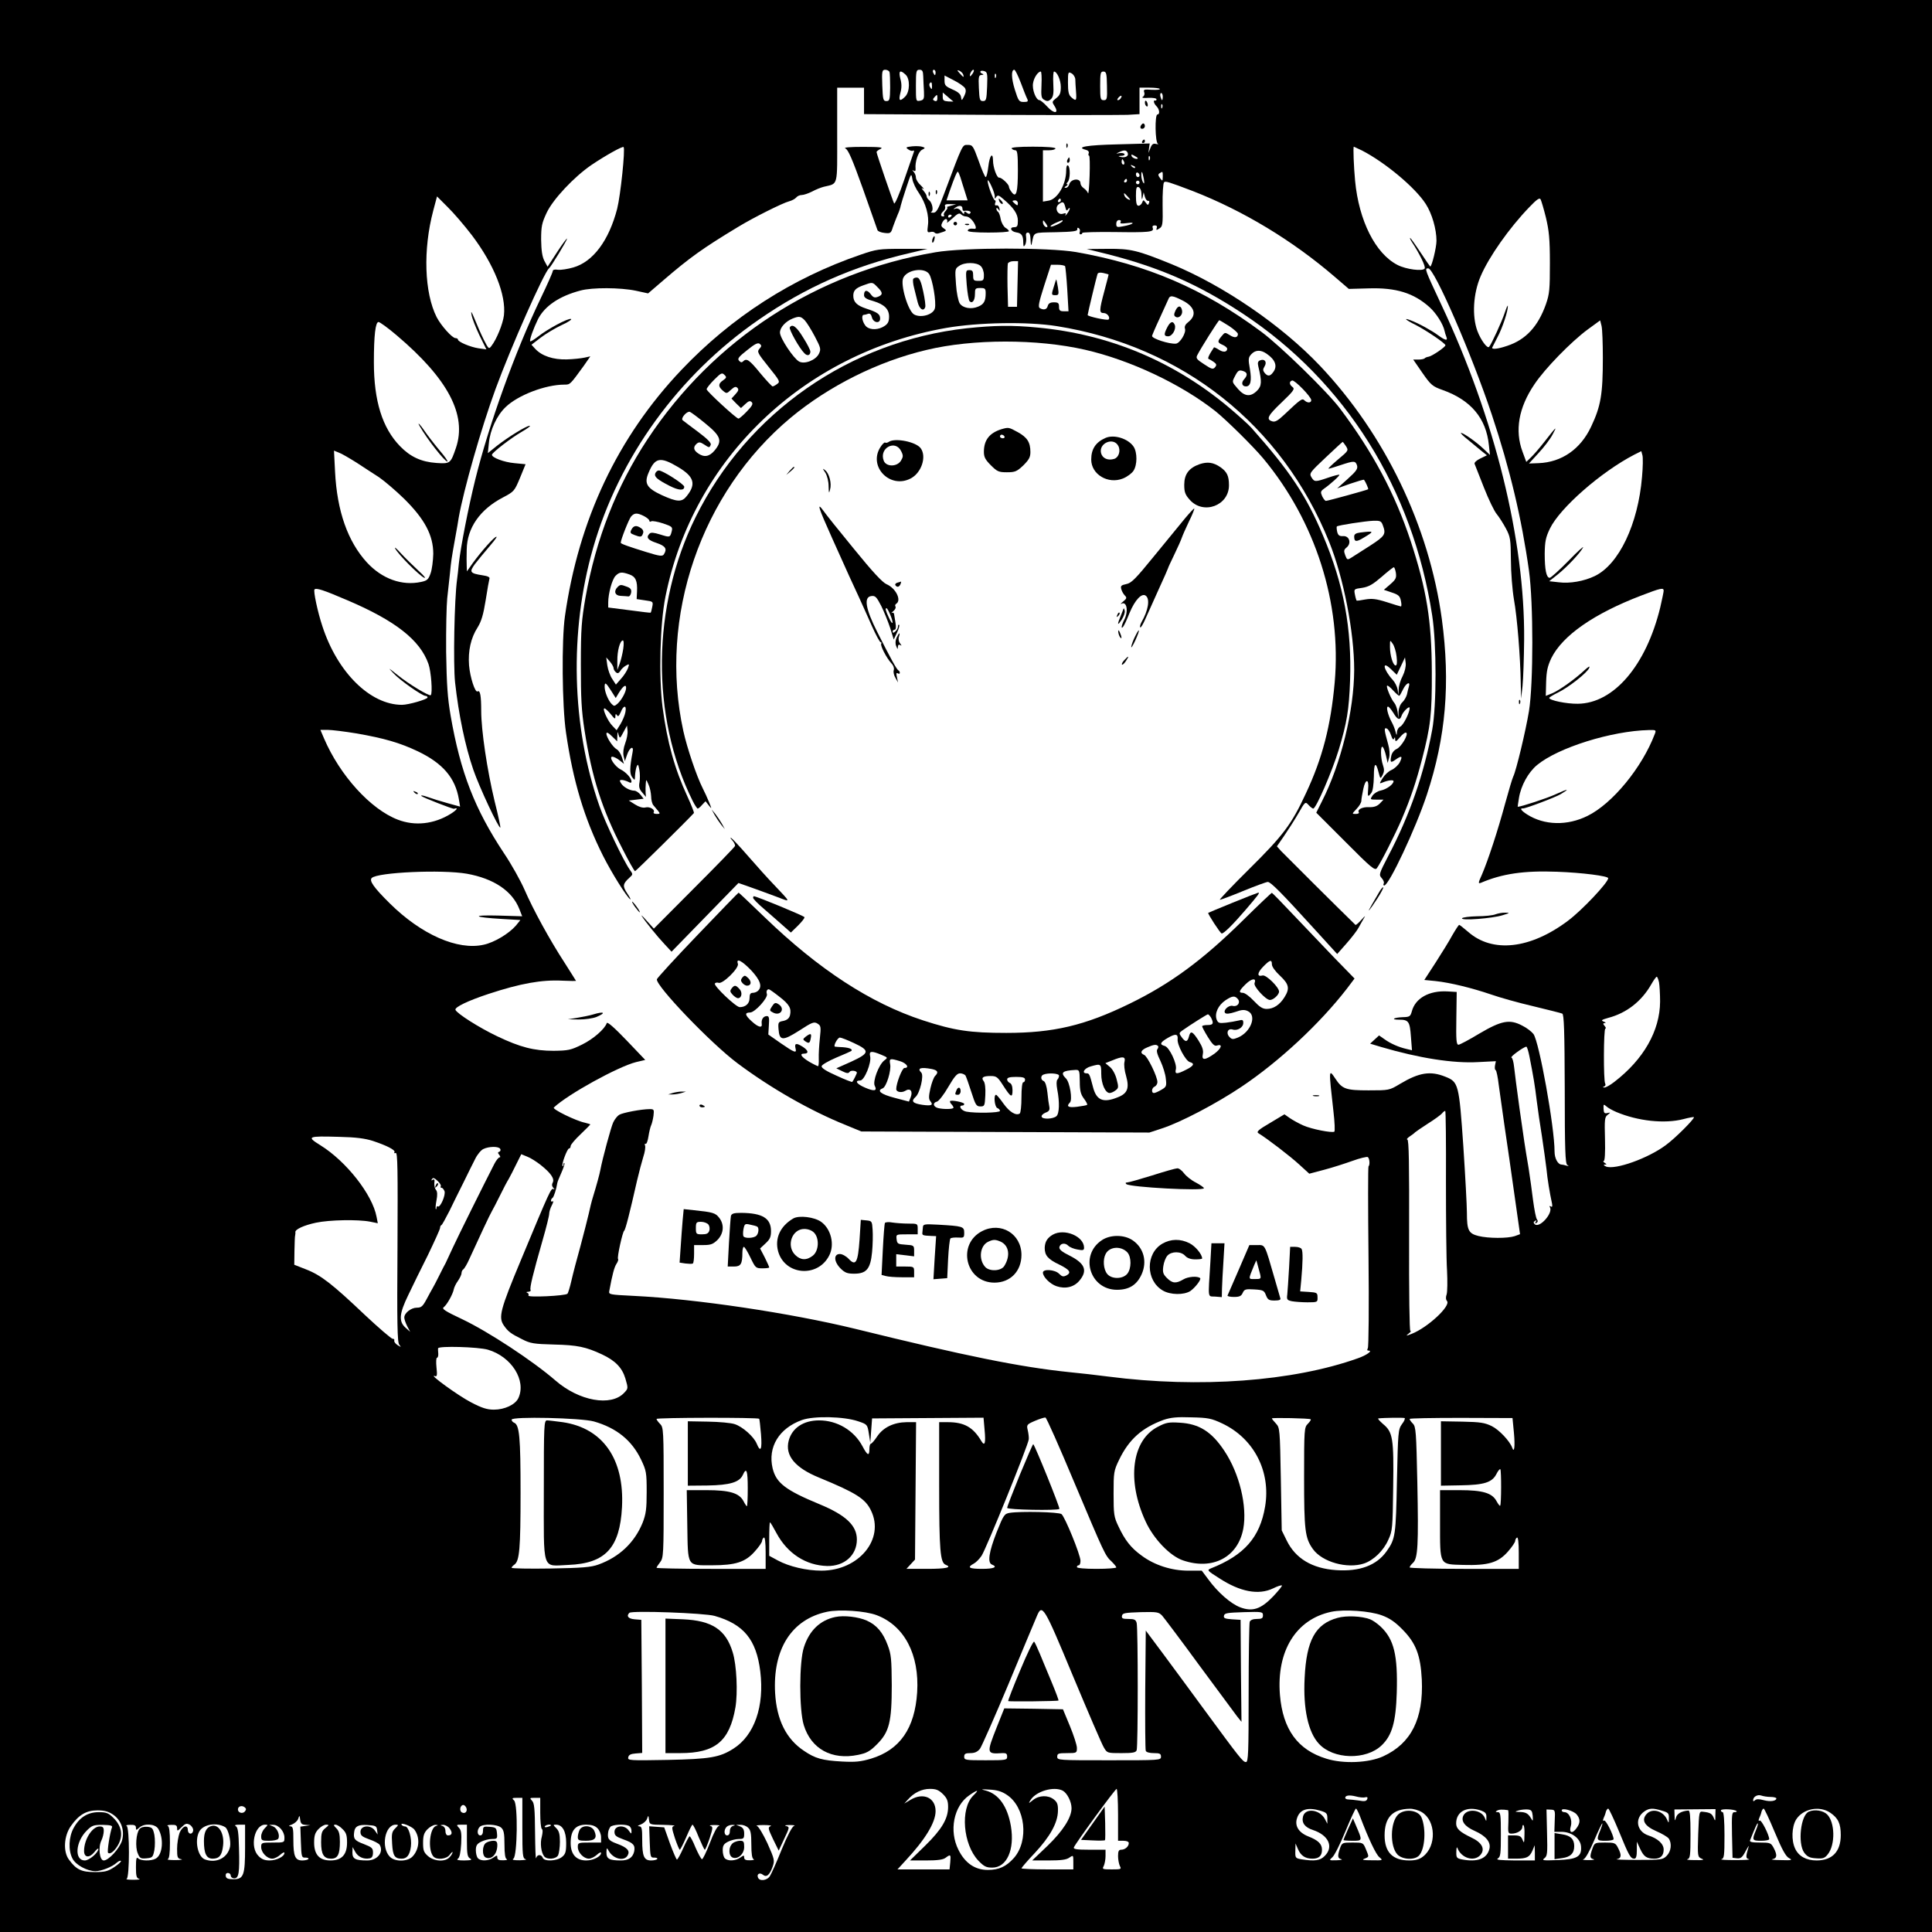 <?xml version="1.0" standalone="no"?>
<!DOCTYPE svg PUBLIC "-//W3C//DTD SVG 20010904//EN"
 "http://www.w3.org/TR/2001/REC-SVG-20010904/DTD/svg10.dtd">
<svg version="1.0" xmlns="http://www.w3.org/2000/svg"
 width="1080pt" height="1080pt" viewBox="0 0 1080 1080"
 preserveAspectRatio="xMidYMid meet">

<g transform="translate(0,1080) scale(0.1,-0.1)"
fill="#000000" stroke="none">
<path d="M0 5400 l0 -5400 5400 0 5400 0 0 5400 0 5400 -5400 0 -5400 0 0
-5400z m4972 4998 c3 -7 4 -47 4 -88 -1 -68 -3 -75 -21 -75 -18 0 -20 8 -23
88 -3 80 -1 87 17 87 10 0 21 -6 23 -12z m189 -25 c1 -21 2 -59 4 -85 2 -41
-1 -47 -22 -51 -23 -4 -23 -3 -23 84 0 82 2 89 20 89 16 0 20 -7 21 -37z m69
22 c0 -8 -2 -15 -4 -15 -2 0 -6 7 -10 15 -3 8 -1 15 4 15 6 0 10 -7 10 -15z
m154 -11 c7 -19 2 -18 -19 6 -16 17 -16 20 -3 15 9 -4 19 -13 22 -21z m54 6
c-7 -10 -14 -18 -15 -16 -6 6 9 36 18 36 5 0 4 -9 -3 -20z m80 -74 c-3 -73 -5
-81 -23 -81 -18 0 -20 8 -23 73 -3 63 -1 72 15 73 11 0 13 3 6 6 -21 8 -15 22
7 16 19 -5 21 -12 18 -87z m188 22 c15 -40 31 -81 36 -90 7 -15 4 -18 -19 -18
-26 0 -30 5 -50 69 -20 64 -21 111 -3 111 5 0 21 -33 36 -72z m-644 45 c26
-23 25 -96 -2 -123 -30 -30 -38 -24 -27 20 8 28 8 52 0 80 -11 44 -2 52 29 23z
m760 -57 c-3 -66 -1 -76 17 -85 15 -9 23 -7 36 5 13 13 16 32 13 85 -2 38 0
69 4 69 17 0 38 -48 38 -86 0 -34 -5 -47 -26 -63 -24 -19 -24 -21 -9 -44 27
-43 -3 -45 -41 -3 -18 20 -38 36 -43 36 -20 0 -43 61 -36 96 5 31 28 64 43 64
4 0 6 -33 4 -74z m189 31 c0 -12 2 -43 4 -69 4 -52 1 -56 -27 -31 -14 12 -18
31 -18 80 0 61 1 63 20 53 11 -6 20 -21 21 -33z m177 -37 c2 -74 0 -80 -18
-80 -18 0 -20 7 -20 80 0 71 2 80 18 80 16 0 19 -10 20 -80z m-621 48 c-3 -8
-6 -5 -6 6 -1 11 2 17 5 13 3 -3 4 -12 1 -19z m-173 -60 c7 -12 6 -24 -4 -45
-14 -27 -14 -28 -18 -5 -2 16 -17 29 -48 42 -38 17 -44 23 -44 49 l0 29 52
-27 c28 -14 56 -34 62 -43z m-184 10 c0 -18 -2 -20 -9 -8 -6 8 -7 18 -5 22 9
14 14 9 14 -14z m-380 -82 l0 -74 703 -4 c386 -2 732 -1 770 0 l67 4 0 74 0
74 54 0 c30 0 57 -3 59 -7 3 -5 -17 -6 -44 -5 -43 3 -48 2 -43 -13 4 -10 1
-21 -7 -26 -9 -6 2 -8 31 -6 25 1 45 -2 45 -8 0 -5 -3 -9 -7 -7 -13 4 -9 -16
7 -32 17 -17 20 -46 5 -46 -15 0 -13 -157 3 -164 6 -3 2 -3 -10 -1 -16 5 -24
-1 -32 -22 l-11 -28 3 26 4 27 -181 -5 c-169 -4 -234 -15 -178 -30 14 -3 21
-11 18 -19 -3 -8 -2 -14 2 -14 4 0 5 -51 3 -112 -2 -62 -6 -106 -9 -98 -3 8
-13 21 -24 28 -10 7 -18 19 -18 27 0 32 -55 26 -63 -6 -3 -10 -11 -19 -19 -19
-10 0 -9 3 2 10 8 5 11 10 5 10 -5 0 -4 5 3 12 15 15 16 84 2 93 -6 4 -10 -8
-10 -28 0 -78 -49 -162 -100 -169 l-30 -5 0 144 0 143 35 0 c19 0 35 5 35 10
0 6 -49 10 -126 10 -81 0 -123 -4 -119 -10 3 -5 13 -10 21 -10 11 0 14 -21 14
-112 0 -124 -9 -156 -34 -123 -9 11 -16 25 -16 31 0 14 -42 53 -55 51 -12 -2
-34 57 -34 96 -1 50 -19 28 -26 -33 -4 -33 -10 -60 -15 -60 -4 0 -22 41 -39
90 -31 85 -34 90 -61 90 -31 0 -26 11 -132 -272 -34 -92 -44 -108 -62 -107
-11 0 -16 3 -10 5 14 6 6 50 -12 65 -8 6 -14 16 -14 22 0 6 -8 19 -17 30 -13
15 -14 18 -3 12 8 -5 3 3 -12 18 -16 14 -28 34 -28 45 0 10 -6 24 -12 31 -10
11 -10 13 -1 7 9 -5 12 -1 11 11 -4 37 15 94 35 105 20 10 20 12 4 17 -10 4
-36 5 -58 3 -35 -4 -38 -6 -22 -17 10 -7 22 -11 27 -7 5 3 7 -1 4 -9 -3 -8
-27 -78 -54 -156 -27 -80 -52 -137 -56 -130 -8 16 -98 277 -98 287 0 4 10 12
23 18 17 8 -5 11 -98 11 -74 0 -112 -3 -99 -9 15 -6 38 -58 98 -226 43 -121
79 -224 81 -230 2 -7 20 -14 39 -16 33 -4 37 -2 47 32 7 19 19 51 27 70 9 19
16 42 17 50 2 8 15 53 31 100 27 82 28 84 34 50 3 -20 20 -56 38 -81 37 -55
57 -125 49 -180 -5 -37 -3 -40 14 -36 10 3 21 1 24 -4 3 -4 12 -6 20 -4 51 16
49 15 30 29 -15 10 -16 16 -6 35 7 12 16 19 22 16 5 -4 6 -12 3 -18 -4 -7 9 4
30 22 28 27 39 32 48 23 7 -7 19 -12 28 -12 18 0 43 -25 53 -53 4 -11 2 -17
-6 -16 -23 3 -37 -1 -37 -11 0 -6 45 -10 115 -10 63 0 115 3 115 8 0 4 -9 13
-20 19 -10 7 -22 28 -26 48 -3 19 -10 38 -15 41 -5 3 -9 11 -9 17 0 7 4 6 11
-3 8 -12 9 -11 6 5 -2 11 -9 19 -16 17 -9 -2 -11 3 -8 13 4 8 3 15 -1 15 -9 0
-42 88 -41 110 0 8 10 -5 21 -30 12 -25 20 -52 19 -60 -2 -13 0 -13 8 -1 8 12
15 10 40 -12 58 -49 81 -83 81 -121 0 -30 -4 -36 -21 -36 -28 0 -19 -24 12
-29 29 -4 39 -17 39 -56 1 -25 2 -27 11 -13 5 9 7 29 5 43 -3 17 0 25 10 25
10 0 14 -13 15 -42 1 -24 3 -34 6 -23 15 71 1 64 136 67 95 2 121 6 119 16 -1
8 2 11 8 7 6 -4 9 -13 6 -21 -3 -8 -1 -14 4 -14 6 0 10 3 10 8 0 4 80 6 177 5
197 -3 225 0 217 22 -4 10 0 15 11 15 11 0 15 -5 11 -15 -4 -12 -2 -13 15 -2
18 11 20 22 18 130 -1 65 3 123 8 128 8 8 24 3 161 -49 282 -110 557 -276 794
-480 l78 -67 110 3 c154 5 253 -26 341 -105 38 -34 76 -95 84 -132 2 -9 6 -24
10 -33 10 -25 -5 -22 -46 8 -35 26 -111 68 -155 84 -42 16 -26 1 29 -26 60
-31 167 -103 167 -114 0 -10 -75 -61 -94 -64 -8 -1 -19 -5 -22 -9 -4 -4 -20
-7 -36 -7 l-28 0 51 -74 c48 -69 57 -76 113 -96 158 -56 244 -158 259 -309 l6
-54 -37 35 c-40 38 -111 88 -125 88 -5 0 13 -18 40 -39 26 -22 61 -50 76 -63
l29 -23 -37 -18 c-21 -10 -35 -23 -32 -30 3 -7 26 -66 52 -132 26 -66 58 -133
72 -149 13 -16 36 -52 51 -80 25 -47 27 -61 28 -176 0 -69 8 -168 17 -221 18
-99 36 -321 38 -469 l2 -85 8 70 c4 39 8 156 9 260 4 556 -163 1235 -462 1870
-94 201 -96 205 -74 205 34 0 243 -480 356 -820 100 -300 166 -577 207 -870
25 -179 25 -631 0 -785 -18 -110 -72 -335 -88 -366 -5 -10 -25 -77 -45 -150
-41 -152 -96 -319 -130 -398 -21 -46 -22 -52 -6 -46 119 51 241 69 425 62 142
-5 287 -24 287 -36 0 -24 -147 -180 -225 -238 -210 -158 -422 -182 -558 -62
-25 21 -47 39 -50 39 -3 0 -20 -26 -38 -57 -17 -32 -60 -101 -94 -154 l-63
-97 62 -6 c84 -9 205 -39 311 -75 48 -17 155 -47 237 -66 82 -20 155 -38 161
-41 10 -3 13 -100 14 -420 0 -341 3 -418 14 -426 11 -8 10 -8 -4 -4 -10 3 -22
6 -27 6 -21 0 -40 34 -40 73 0 137 -86 614 -118 657 -10 13 -38 35 -63 47 -70
37 -116 28 -240 -45 -56 -34 -109 -62 -116 -62 -12 0 -14 27 -12 148 l2 147
-51 3 c-103 6 -181 -38 -200 -112 -8 -28 -12 -31 -51 -32 -51 -2 -69 -14 -20
-14 53 0 60 -10 66 -94 l6 -77 -29 7 c-45 10 -92 31 -125 55 l-30 21 -25 -23
-25 -23 63 -19 c212 -62 401 -92 541 -84 l99 5 -5 -24 c-2 -13 -1 -25 4 -26 4
-2 12 -39 17 -83 6 -44 20 -143 31 -220 20 -137 34 -230 70 -487 l18 -127 -30
-11 c-40 -13 -147 -13 -203 1 -55 14 -64 32 -64 130 0 38 -9 205 -20 372 -24
347 -27 359 -100 388 -84 34 -147 24 -254 -40 -60 -36 -61 -36 -176 -36 -126
0 -147 7 -185 65 -38 57 -38 56 -11 -183 7 -59 9 -110 5 -113 -14 -8 -127 14
-174 35 -25 11 -59 30 -75 41 l-30 21 -80 -48 c-67 -39 -78 -50 -65 -58 48
-29 177 -128 227 -174 l57 -52 83 22 c46 12 117 35 159 50 41 15 80 24 85 21
10 -7 13 -44 4 -52 -3 -3 -3 -230 0 -505 3 -278 1 -506 -4 -512 -5 -9 -4 -13
5 -13 24 0 -12 -26 -61 -43 -362 -129 -884 -168 -1395 -102 -60 8 -159 19
-220 25 -271 28 -574 89 -1195 242 -361 88 -888 167 -1237 184 -137 7 -141 7
-137 28 17 92 28 133 40 151 8 12 12 24 9 27 -7 7 25 151 34 158 7 5 30 94 72
280 11 47 27 107 35 133 9 26 13 55 10 63 -3 8 -2 13 3 10 5 -3 12 16 16 42 4
26 11 54 15 62 4 8 10 32 13 53 4 35 3 37 -22 37 -45 0 -151 -20 -170 -32 -10
-6 -25 -25 -33 -42 -12 -25 -60 -202 -72 -266 -3 -19 -23 -92 -41 -150 -8 -25
-18 -67 -24 -95 -6 -27 -27 -108 -46 -180 -20 -71 -43 -159 -51 -195 -8 -35
-18 -68 -22 -72 -12 -12 -226 -22 -218 -10 3 6 0 13 -6 15 -8 3 -6 6 5 6 10 1
16 5 13 10 -6 10 12 86 68 281 20 69 36 134 36 145 0 11 7 33 15 48 8 15 10
25 5 22 -6 -4 -10 -2 -10 4 0 5 4 12 9 15 7 5 21 49 26 81 0 6 11 32 23 59 12
27 20 51 17 54 -3 3 -5 -1 -5 -8 0 -7 -2 -11 -5 -8 -8 7 26 98 36 98 5 0 9 6
9 14 0 7 25 37 55 65 30 29 55 54 55 55 0 2 -14 6 -30 10 -50 10 -185 76 -174
85 78 74 360 229 460 254 l51 12 -105 110 c-67 70 -107 105 -110 96 -11 -33
-75 -89 -138 -120 -63 -31 -77 -34 -159 -35 -110 0 -187 20 -315 81 -103 49
-225 127 -234 148 -5 15 70 51 185 89 179 59 298 80 413 74 42 -2 76 -2 76 -1
0 1 -29 46 -63 100 -84 129 -177 299 -225 410 -22 50 -73 142 -115 204 -163
246 -243 451 -298 769 -17 99 -22 172 -25 355 -1 127 2 262 6 300 4 39 11 100
15 137 7 72 8 81 30 203 8 44 17 94 19 110 27 154 126 502 206 720 86 235 272
654 299 675 11 8 101 157 101 166 0 5 -25 -28 -55 -74 l-54 -83 -18 33 c-12
24 -17 57 -18 118 0 75 4 93 31 151 36 76 153 200 249 266 80 54 175 107 181
101 10 -11 -17 -270 -36 -345 -46 -177 -134 -296 -245 -328 -31 -9 -70 -15
-86 -13 -18 3 -29 0 -29 -7 0 -7 -31 -77 -69 -156 -142 -296 -288 -702 -364
-1009 -38 -153 -82 -378 -92 -470 -3 -30 -7 -71 -10 -90 -15 -109 -22 -473
-11 -575 20 -180 56 -354 102 -488 32 -94 143 -331 151 -323 2 2 -12 68 -32
147 -42 175 -75 396 -75 506 0 84 -6 117 -20 108 -14 -9 -42 78 -48 146 -6 81
10 153 48 212 21 34 32 71 45 152 9 59 19 113 21 120 4 8 -9 15 -38 19 -71 11
-76 18 -43 63 16 21 54 67 84 102 34 40 46 58 30 48 -24 -16 -103 -109 -142
-167 l-17 -24 -1 29 c-1 17 -1 58 0 93 2 121 74 224 202 291 63 33 65 36 96
110 l31 76 -62 6 c-58 5 -127 31 -126 47 1 12 108 95 168 129 31 18 51 33 43
33 -18 0 -119 -62 -183 -112 l-51 -41 6 57 c7 73 44 153 93 200 69 67 223 126
329 126 33 0 31 -1 109 106 l36 52 -32 -7 c-18 -4 -63 -9 -100 -10 -75 -2
-139 19 -176 59 l-21 23 52 40 c29 22 81 53 117 70 36 16 59 32 52 34 -15 6
-133 -57 -185 -99 -21 -16 -40 -28 -43 -26 -6 6 19 74 44 125 38 73 119 128
237 159 66 18 223 17 309 -1 l69 -15 85 73 c150 129 222 180 417 298 87 53
251 135 287 144 15 4 32 13 39 21 6 8 20 14 31 14 11 0 37 9 57 19 20 11 50
23 66 27 82 20 75 -5 75 290 l0 264 75 0 75 0 0 -74z m499 -3 c2 -1 -10 -1
-28 0 -26 2 -31 6 -31 26 l0 24 28 -24 c15 -13 29 -25 31 -26z m1171 27 c0
-11 -2 -20 -4 -20 -2 0 -6 9 -9 20 -3 11 -1 20 4 20 5 0 9 -9 9 -20z m-1260
-10 c0 -13 -5 -18 -15 -14 -11 5 -12 9 -2 20 16 18 17 17 17 -6z m1025 1 c-3
-6 -11 -11 -16 -11 -5 0 -4 6 3 14 14 16 24 13 13 -3z m232 -53 c-3 -8 -6 -5
-6 6 -1 11 2 17 5 13 3 -3 4 -12 1 -19z m1116 -239 c130 -67 298 -207 357
-299 35 -54 60 -141 60 -206 0 -37 -26 -144 -35 -144 -1 0 -26 36 -55 80 -29
44 -55 80 -57 80 -3 0 1 -10 9 -22 44 -67 79 -139 72 -149 -10 -17 -104 -5
-152 20 -123 63 -216 247 -237 471 -7 74 -12 190 -7 190 1 0 22 -10 45 -21z
m-1309 -14 c7 -18 -14 -29 -41 -22 -14 4 -13 5 5 6 13 0 21 5 18 10 -3 5 -16
7 -29 5 -20 -4 -21 -4 -2 5 29 14 42 13 49 -4z m56 -29 c0 -10 -30 0 -34 11
-4 11 -1 11 14 3 11 -6 20 -12 20 -14z m67 -8 c-3 -8 -6 -5 -6 6 -1 11 2 17 5
13 3 -3 4 -12 1 -19z m-143 -13 c3 -8 1 -15 -4 -15 -6 0 -10 7 -10 15 0 8 2
15 4 15 2 0 6 -7 10 -15z m61 -33 c-3 -3 -11 0 -18 7 -9 10 -8 11 6 5 10 -3
15 -9 12 -12z m-976 -54 c5 -18 17 -54 25 -80 l15 -48 -59 0 -59 0 18 53 c28
79 40 107 45 107 3 0 9 -15 15 -32z m1001 11 c0 -5 -4 -9 -10 -9 -5 0 -10 7
-10 16 0 8 5 12 10 9 6 -3 10 -10 10 -16z m24 -19 c4 -25 3 -31 -4 -20 -5 8
-10 26 -10 39 0 32 6 24 14 -19z m106 13 c-1 -27 -1 -27 -15 -9 -12 16 -12 22
-2 28 17 11 17 11 17 -19z m-200 -23 c0 -5 -5 -10 -11 -10 -5 0 -7 5 -4 10 3
6 8 10 11 10 2 0 4 -4 4 -10z m70 -10 c0 -5 -4 -10 -10 -10 -5 0 -10 5 -10 10
0 6 5 10 10 10 6 0 10 -4 10 -10z m11 -69 c1 -29 3 -31 7 -11 l5 25 7 -25 c4
-14 12 -24 18 -23 6 2 9 -4 5 -12 -5 -13 -7 -13 -18 2 -13 17 -14 17 -20 1 -4
-10 -13 -18 -21 -18 -10 0 -14 15 -14 55 0 44 3 53 15 49 9 -4 16 -20 16 -43z
m-76 -11 c16 -17 16 -20 3 -15 -9 4 -19 13 -22 21 -7 19 -2 18 19 -6z m-3667
-215 c124 -164 192 -334 179 -448 -6 -48 -41 -134 -70 -171 -14 -19 -16 -17
-42 34 -15 30 -38 82 -51 115 -18 44 -23 51 -18 25 3 -19 23 -70 44 -114 l39
-79 -44 6 c-46 7 -115 36 -115 49 0 4 -6 8 -14 8 -18 0 -80 69 -105 117 -69
137 -77 377 -19 596 l21 79 59 -59 c33 -32 94 -103 136 -158z m6004 98 c17
-72 22 -118 22 -253 0 -147 -2 -172 -22 -230 -44 -125 -113 -199 -216 -233
-52 -18 -90 -22 -84 -9 2 4 15 30 29 57 28 52 59 147 58 174 0 9 -8 -9 -18
-39 -15 -46 -74 -175 -87 -189 -10 -11 -46 38 -65 88 -31 83 -24 210 18 307
46 108 160 270 272 386 42 44 57 54 63 44 4 -8 18 -54 30 -103z m-2712 97 c0
-5 -5 -10 -11 -10 -5 0 -7 5 -4 10 3 6 8 10 11 10 2 0 4 -4 4 -10z m-240 -16
c0 -14 -3 -14 -15 -4 -8 7 -15 14 -15 16 0 2 7 4 15 4 8 0 15 -7 15 -16z m265
-21 c5 -21 8 -24 16 -12 5 7 9 9 9 3 0 -5 -7 -19 -16 -30 -8 -10 -12 -13 -8
-5 5 10 1 11 -15 6 -29 -9 -48 33 -23 53 23 18 29 15 37 -15z m-640 7 c-16 -4
-26 -8 -21 -9 5 0 2 -9 -7 -19 -10 -10 -14 -22 -10 -25 3 -4 1 -7 -5 -7 -16 0
-15 15 2 30 8 6 12 18 9 26 -4 10 3 14 28 13 l34 -1 -30 -8z m65 -15 c0 -8 3
-14 8 -14 23 4 42 -2 37 -11 -5 -8 -11 -7 -21 1 -11 9 -14 8 -14 -2 0 -8 -7
-4 -15 8 -10 14 -22 20 -33 17 -14 -5 -15 -4 -2 5 21 15 40 13 40 -4z m-60
-39 c0 -3 -4 -8 -10 -11 -5 -3 -10 -1 -10 4 0 6 5 11 10 11 6 0 10 -2 10 -4z
m535 -64 c-8 -8 -25 10 -25 26 0 13 2 13 14 -4 8 -10 13 -21 11 -22z m85 33
c0 -8 -62 -37 -67 -31 -3 3 10 12 28 20 42 18 39 17 39 11z m324 -7 c-5 -8 5
-9 37 -5 52 7 33 -8 -23 -18 -34 -7 -38 -5 -38 14 0 12 6 21 16 21 9 0 12 -5
8 -12z m2696 -758 c0 -204 -11 -270 -66 -386 -59 -125 -164 -198 -293 -203
l-54 -2 54 59 c30 32 65 78 78 103 28 52 22 46 -46 -41 -28 -36 -62 -75 -76
-88 l-25 -24 -21 57 c-44 118 -22 246 66 376 59 89 206 239 298 307 l70 51 8
-32 c4 -18 7 -97 7 -177z m-6743 126 c287 -243 394 -445 332 -629 -30 -88 -32
-90 -109 -85 -85 6 -146 34 -204 94 -99 102 -146 253 -146 469 0 152 9 225 26
225 7 0 53 -33 101 -74z m-224 -712 c40 -26 96 -63 126 -82 29 -20 93 -74 141
-121 114 -113 162 -203 162 -307 -1 -38 -7 -87 -15 -109 -12 -34 -19 -41 -53
-48 -107 -23 -218 17 -303 109 -107 117 -167 287 -178 507 l-6 118 27 -11 c15
-5 59 -31 99 -56z m7186 -80 c-22 -264 -129 -489 -264 -554 -60 -29 -140 -43
-201 -35 l-54 6 48 38 c53 43 124 118 141 150 7 12 -30 -21 -81 -74 -51 -52
-99 -95 -105 -95 -19 0 -28 46 -28 135 1 67 5 90 29 140 56 116 286 317 471
413 l40 20 6 -22 c4 -12 3 -67 -2 -122z m-7238 -689 c270 -115 407 -223 454
-356 15 -42 24 -164 13 -175 -8 -7 -122 61 -186 113 -54 43 -55 44 -22 9 37
-40 160 -126 179 -126 6 0 11 -4 11 -9 0 -10 -106 -41 -143 -41 -177 0 -361
181 -445 440 -27 81 -51 197 -44 205 10 10 50 -3 183 -60z m7359 53 c0 -7 -9
-49 -19 -93 -79 -325 -260 -537 -461 -539 -62 -1 -160 19 -160 33 1 3 23 17
50 30 58 28 165 112 174 138 5 12 -4 7 -26 -13 -52 -49 -140 -112 -180 -129
l-37 -15 2 78 c2 61 8 88 29 133 63 127 239 249 503 350 109 42 125 45 125 27z
m-7306 -798 c154 -27 241 -52 342 -100 140 -67 209 -149 229 -267 l7 -42 -69
19 c-37 10 -88 26 -113 35 -25 9 -40 11 -34 5 8 -8 174 -73 182 -71 26 9 17
-6 -18 -28 -93 -58 -200 -70 -296 -33 -152 58 -324 247 -413 455 l-20 47 41 0
c22 0 95 -9 162 -20z m7256 -4 c-71 -187 -237 -389 -376 -457 -113 -56 -241
-53 -337 8 -33 21 -44 36 -23 34 14 -1 179 61 211 80 53 32 42 31 -29 -1 -47
-22 -194 -70 -212 -70 0 0 2 22 7 49 11 69 52 144 102 185 118 97 415 190 624
195 41 1 42 0 33 -23z m-6641 -780 c151 -27 254 -96 294 -197 l16 -41 -135 4
c-155 4 -137 -10 23 -19 l102 -6 -25 -31 c-39 -45 -120 -94 -180 -107 -146
-33 -349 57 -525 231 -91 90 -116 127 -101 142 32 32 392 48 531 24z m6665
-607 c3 -17 6 -66 6 -108 -1 -163 -92 -323 -256 -449 -23 -18 -48 -32 -55 -31
-11 0 -11 2 -1 6 6 2 9 10 5 16 -10 16 -9 307 1 307 5 0 3 7 -4 15 -10 12 -10
15 1 16 8 0 5 4 -6 8 -17 7 -13 10 25 21 103 27 187 93 241 188 13 23 27 42
30 42 4 0 9 -14 13 -31z m-724 -416 c22 -112 30 -159 40 -243 6 -47 19 -139
30 -205 10 -66 21 -147 25 -180 5 -55 18 -134 31 -193 3 -17 1 -21 -7 -16 -8
4 -9 3 -5 -4 20 -32 -59 -121 -85 -95 -8 8 -7 13 2 18 8 6 10 4 4 -5 -5 -9 -4
-11 4 -6 8 5 9 12 3 19 -6 7 -15 55 -22 107 -6 52 -18 133 -25 180 -23 136
-24 146 -51 335 -14 99 -27 203 -30 230 -3 28 -9 52 -15 53 -9 4 67 59 83 61
4 1 12 -25 18 -56z m485 -309 c121 -51 270 -67 375 -40 30 8 57 13 59 11 6 -7
-104 -118 -158 -157 -98 -73 -282 -139 -333 -119 -13 6 -16 10 -8 11 13 0 13
1 0 10 -8 5 -10 10 -5 10 6 0 9 45 7 122 -3 109 -2 124 15 136 17 14 17 14 -2
10 -16 -4 -20 1 -21 24 -1 26 0 27 15 14 9 -9 35 -23 56 -32z m-952 -386 c0
-216 2 -441 6 -500 3 -59 2 -119 -2 -133 -6 -16 -5 -30 2 -38 22 -27 -108
-148 -197 -183 -33 -13 -35 -13 -18 1 11 8 16 15 10 15 -5 0 -8 206 -7 535 1
400 -1 535 -10 535 -6 0 0 8 13 17 14 9 27 19 30 23 3 3 35 25 72 49 37 23 72
49 79 57 6 8 14 14 18 14 3 0 5 -177 4 -392z m-5998 224 c78 -26 127 -51 120
-63 -4 -5 0 -7 7 -4 11 4 12 -93 10 -526 -3 -425 -1 -534 10 -546 12 -15 11
-15 -10 -2 -12 8 -20 19 -18 25 2 6 -2 11 -9 10 -7 0 -77 60 -156 134 -180
171 -245 222 -328 254 l-66 26 1 77 c1 43 2 83 4 88 1 6 2 13 1 17 -2 16 49
39 115 53 75 16 234 19 302 6 l44 -9 -7 36 c-23 124 -169 310 -314 400 -79 49
-72 52 104 47 95 -2 146 -9 190 -23z m711 -44 c4 -6 2 -14 -5 -16 -9 -3 -9 -7
0 -18 7 -9 7 -14 1 -14 -5 0 -19 -17 -29 -37 -57 -111 -204 -407 -232 -468
-18 -38 -36 -77 -40 -86 -5 -8 -21 -40 -36 -70 -15 -30 -31 -61 -36 -69 -5 -8
-20 -36 -34 -62 -22 -41 -30 -48 -55 -48 -32 0 -70 -30 -70 -55 0 -9 7 -30 16
-48 l17 -32 -27 24 c-38 35 -34 78 16 181 22 47 72 148 110 224 37 77 68 145
68 152 0 7 3 14 8 16 4 2 23 37 44 78 20 41 55 113 79 160 23 47 52 106 65
131 12 25 33 50 46 56 31 15 85 16 94 1z m225 -89 c58 -46 80 -78 69 -99 -6
-11 -5 -21 3 -30 8 -8 8 -11 1 -7 -13 8 -21 -10 -180 -392 -119 -285 -129
-325 -97 -371 23 -33 38 -45 101 -76 46 -24 66 -27 180 -30 129 -3 177 -13
267 -55 75 -35 113 -75 131 -135 16 -55 16 -56 -7 -80 -73 -78 -252 -46 -384
69 -127 110 -375 273 -520 342 -100 47 -117 59 -104 68 18 14 51 73 56 101 2
10 12 31 23 46 11 16 20 35 20 43 0 9 5 19 11 22 5 4 21 30 33 58 51 112 117
253 126 267 5 8 25 47 44 85 19 39 41 81 50 95 8 14 27 51 42 82 l28 56 34
-14 c19 -7 51 -28 73 -45z m-557 -120 c-3 -5 -1 -9 5 -9 5 0 12 -9 16 -19 7
-22 -24 -93 -37 -85 -4 3 -8 0 -8 -7 0 -7 -2 -10 -4 -8 -2 2 -1 24 4 49 6 31
5 49 -3 59 -7 8 -10 25 -9 39 3 17 0 22 -9 17 -8 -6 -10 -4 -4 4 5 9 13 7 31
-10 13 -12 21 -26 18 -30z m264 -914 c132 -39 215 -172 170 -270 -17 -37 -77
-65 -137 -65 -38 0 -67 9 -128 41 -70 36 -241 160 -203 147 13 -5 15 2 10 48
-3 30 -2 54 3 54 4 0 8 10 7 23 -1 12 -2 25 -1 30 2 14 225 8 279 -8z m592
-401 c126 -36 212 -105 264 -214 29 -61 31 -72 31 -180 0 -96 -4 -124 -23
-173 -45 -110 -130 -191 -247 -233 -41 -15 -91 -19 -267 -22 -120 -2 -218 0
-218 4 0 4 7 12 16 18 28 21 34 88 34 401 0 311 -6 380 -36 392 -8 3 -14 11
-14 17 0 19 388 10 460 -10z m924 15 c2 -2 6 -41 10 -86 7 -86 -2 -106 -24
-53 -16 39 -79 95 -123 109 -20 7 -87 13 -149 14 l-113 2 0 -180 0 -180 110 1
c124 2 178 18 197 58 21 47 28 27 28 -74 0 -55 -2 -100 -5 -100 -2 0 -11 13
-19 29 -24 45 -78 61 -207 61 l-110 0 3 -196 c4 -236 -4 -224 138 -224 132 0
187 18 239 77 23 25 41 52 41 59 0 7 5 16 10 19 6 4 10 -27 10 -84 l0 -91
-305 0 c-168 0 -305 3 -305 6 0 3 9 17 20 31 19 25 20 41 20 389 0 351 -1 365
-20 384 -11 11 -20 24 -20 28 0 8 567 9 574 1z m553 -14 c51 -17 52 -18 60
-69 l8 -51 5 68 5 68 311 2 312 2 6 -69 c7 -73 1 -93 -18 -62 -46 78 -96 106
-188 106 l-48 0 0 -357 c0 -359 6 -428 36 -440 39 -15 3 -23 -103 -23 l-116 0
24 26 24 26 3 384 3 384 -53 0 c-72 -1 -130 -29 -164 -79 -15 -23 -31 -41 -35
-41 -5 0 -9 -13 -9 -30 0 -42 -11 -37 -39 16 -47 88 -141 144 -242 144 -87 0
-151 -42 -170 -113 -22 -83 35 -152 170 -207 206 -85 259 -118 290 -184 78
-159 -68 -336 -277 -336 -84 0 -181 23 -244 57 l-48 26 0 94 c0 51 2 93 4 93
3 0 19 -27 37 -61 61 -113 164 -180 283 -183 96 -2 166 60 166 148 0 78 -61
136 -208 197 -191 79 -243 119 -263 201 -28 119 36 224 164 270 67 24 236 20
314 -7z m1208 -341 c170 -403 173 -410 209 -443 14 -14 26 -28 26 -33 0 -4
-49 -8 -110 -8 -67 0 -110 4 -110 10 0 6 5 10 10 10 6 0 10 11 10 25 0 33 -87
246 -106 261 -15 12 -228 17 -290 7 -29 -5 -34 -11 -73 -109 -43 -110 -52
-170 -26 -180 35 -14 10 -24 -55 -24 -73 0 -86 8 -47 29 12 6 32 26 44 44 26
39 263 623 264 652 1 11 -2 34 -6 51 -7 29 -5 32 42 52 26 11 52 19 57 18 6
-1 78 -164 161 -362z m827 329 c178 -84 273 -269 240 -465 -29 -172 -116 -271
-302 -345 -24 -10 -23 -12 45 -55 118 -77 221 -96 302 -57 24 12 46 19 49 16
3 -2 -19 -29 -48 -60 -69 -72 -116 -88 -185 -62 -53 20 -126 84 -179 157 l-36
48 -76 0 c-93 0 -189 31 -260 84 -60 43 -94 87 -130 164 -25 52 -27 67 -27
182 0 119 1 128 31 190 55 114 128 179 249 223 39 13 74 17 155 14 94 -2 112
-6 172 -34z m495 23 c3 -2 -5 -14 -16 -25 -20 -20 -21 -31 -21 -299 0 -296 5
-339 49 -401 52 -73 192 -112 286 -81 53 18 109 71 136 133 23 49 24 65 27
292 4 276 -2 310 -57 355 -19 17 -31 30 -26 31 33 4 141 5 147 2 4 -2 -2 -18
-15 -34 -21 -30 -22 -41 -28 -317 -6 -304 -8 -324 -58 -394 -56 -79 -151 -114
-282 -105 -134 9 -227 65 -276 165 l-28 57 -5 287 c-5 280 -6 287 -27 310 -13
14 -23 26 -23 29 0 5 211 1 217 -5z m1136 -76 c7 -74 2 -117 -10 -82 -13 36
-73 100 -114 120 -39 19 -64 23 -165 25 l-119 2 0 -180 0 -180 111 2 c130 2
175 16 199 63 9 18 19 30 22 27 6 -7 6 -197 -1 -204 -2 -3 -11 9 -20 25 -24
46 -77 62 -206 62 l-110 0 0 -182 c0 -242 -5 -232 129 -236 141 -4 196 13 250
74 23 26 41 53 41 60 0 7 5 16 10 19 6 4 10 -27 10 -84 l0 -91 -305 0 c-168 0
-305 4 -305 8 0 5 8 16 19 26 27 25 31 99 24 448 -6 284 -8 313 -25 330 -10
10 -18 21 -18 26 0 4 129 6 287 6 l288 -1 8 -83z m-3562 -1019 c155 -59 239
-220 226 -431 -13 -201 -96 -322 -258 -371 -58 -17 -87 -20 -162 -16 -110 6
-150 17 -213 60 -99 66 -152 172 -161 322 -14 246 92 413 290 455 70 15 215 5
278 -19z m1097 -340 c85 -203 162 -383 173 -400 18 -31 20 -31 98 -31 63 0 80
3 85 16 8 20 8 682 0 712 -5 18 -13 22 -46 22 -32 0 -39 3 -36 18 3 15 17 17
104 20 93 2 101 1 121 -20 11 -13 105 -137 207 -277 103 -139 198 -268 211
-285 l25 -31 -3 285 -2 285 -48 3 c-39 3 -48 6 -45 20 3 15 19 17 111 20 102
3 107 2 107 -18 0 -16 -6 -20 -34 -20 -22 0 -36 -6 -40 -16 -3 -9 -6 -189 -6
-400 0 -335 -2 -384 -15 -384 -17 0 -34 22 -231 290 -75 102 -179 244 -232
315 l-97 130 -3 -330 c-1 -181 0 -336 3 -342 2 -8 22 -13 45 -13 33 0 40 -3
40 -20 0 -20 -7 -20 -290 -20 -283 0 -290 0 -290 20 0 18 7 20 55 20 54 0 55
1 55 29 0 16 -18 71 -39 122 l-39 94 -164 3 -164 2 -42 -105 c-58 -147 -58
-151 31 -145 21 1 27 -3 27 -19 0 -20 -5 -21 -120 -21 -113 0 -120 1 -120 20
0 16 7 20 34 20 25 0 40 7 54 24 10 14 82 177 160 363 77 186 148 355 157 376
31 75 39 63 203 -332z m1727 339 c44 -16 75 -38 115 -79 75 -76 101 -143 108
-280 10 -218 -59 -357 -216 -429 -81 -37 -223 -43 -318 -13 -160 49 -243 164
-259 356 -20 245 89 423 287 465 72 15 216 5 283 -20z m-3730 -3 c162 -46 233
-132 255 -310 24 -195 -33 -358 -150 -432 -77 -49 -130 -58 -368 -63 -214 -4
-224 -3 -220 14 2 14 14 20 41 22 l37 3 -2 372 -3 372 -37 3 c-36 3 -48 18
-30 36 12 14 422 -1 477 -17z m1276 -996 c23 -23 29 -38 29 -72 0 -65 -35
-125 -128 -216 l-85 -83 89 0 c64 0 96 4 110 15 28 21 30 19 26 -25 l-4 -40
-145 0 -146 0 44 48 c111 119 169 214 169 278 0 75 -69 106 -140 63 l-35 -21
20 22 c34 39 78 60 123 60 35 0 49 -6 73 -29z m357 -4 c104 -68 125 -256 40
-353 -43 -48 -83 -67 -146 -67 -72 0 -127 38 -164 112 -54 106 -27 245 60 305
49 34 58 33 22 -2 -73 -73 -57 -272 29 -363 32 -33 44 -39 78 -39 81 0 126
100 104 232 -19 110 -68 180 -142 199 -29 7 -25 8 23 5 41 -2 68 -10 96 -29z
m313 23 c25 -14 49 -62 49 -98 0 -52 -48 -127 -135 -211 l-85 -81 93 0 c68 0
99 4 115 16 22 15 22 14 22 -25 l0 -41 -145 0 c-80 0 -145 3 -145 6 0 3 33 42
74 85 85 91 129 169 130 236 1 36 -4 49 -23 64 -31 25 -82 24 -116 -3 -26 -21
-27 -21 -14 0 31 49 130 78 180 52z m309 -135 l0 -145 30 0 c18 0 30 -5 30
-13 0 -19 -21 -37 -42 -37 -14 0 -18 -8 -18 -36 0 -19 5 -44 10 -55 10 -18 7
-19 -45 -19 -52 0 -55 1 -45 19 5 11 10 36 10 55 l0 36 -91 0 c-69 0 -90 3
-86 13 9 23 231 327 239 327 4 0 8 -65 8 -145z m1381 98 c12 3 16 0 12 -10 -5
-12 -15 -14 -47 -8 -23 3 -49 6 -58 6 -10 0 -18 4 -18 9 0 14 23 17 59 8 18
-5 42 -8 52 -5z m2267 2 c17 0 32 -4 32 -8 0 -15 -34 -20 -71 -10 -26 7 -41 7
-49 -1 -6 -6 -10 -6 -10 0 0 20 24 34 45 27 11 -4 35 -8 53 -8z m-6978 -174
c0 -153 2 -170 18 -174 9 -3 -5 -5 -33 -6 -34 0 -45 2 -35 9 22 14 26 303 4
325 -14 13 -12 15 15 15 l31 0 0 -169z m100 85 c0 -47 4 -87 9 -90 6 -4 5 -20
0 -42 -11 -37 -4 -90 13 -111 16 -20 66 -16 78 6 5 11 10 45 10 75 0 43 -5 61
-20 76 -19 19 -19 20 -2 20 36 0 57 -37 57 -102 0 -51 -4 -63 -24 -79 -29 -23
-99 -26 -107 -4 -8 21 -32 19 -37 -2 -3 -10 -5 55 -6 144 -1 132 -4 164 -17
177 -14 15 -13 16 15 16 l31 0 0 -84z m-1651 8 c-12 -15 -39 -8 -39 11 0 18
22 25 38 12 9 -7 9 -13 1 -23z m1238 20 c8 -20 -8 -36 -26 -25 -15 10 -8 41 9
41 6 0 13 -7 17 -16z m4774 -16 c34 -10 39 -15 39 -42 l0 -31 -13 25 c-28 55
-110 66 -123 16 -9 -36 10 -61 56 -76 87 -29 117 -94 65 -145 -25 -26 -56 -30
-127 -19 -37 6 -38 8 -37 48 l1 41 14 -32 c16 -37 41 -53 81 -53 36 0 53 16
53 50 0 32 -21 53 -78 75 -54 22 -76 60 -61 103 16 48 60 61 130 40z m221 -30
c49 -129 90 -215 109 -230 21 -18 20 -18 -42 -17 -49 0 -59 2 -41 9 26 11 26
8 7 54 -15 36 -16 36 -74 36 -57 0 -59 -1 -70 -31 -15 -44 -14 -57 7 -62 9 -3
-3 -5 -27 -6 -42 -1 -43 -1 -23 17 11 9 44 74 73 145 29 70 55 127 59 127 3 0
13 -19 22 -42z m346 22 c79 -48 83 -189 7 -248 -20 -16 -42 -22 -77 -22 -93 0
-138 46 -138 140 0 100 44 147 140 149 19 1 50 -8 68 -19z m331 9 c24 -9 31
-16 30 -37 0 -26 0 -26 -9 -4 -18 45 -97 55 -119 14 -16 -31 6 -62 63 -87 63
-28 91 -63 82 -100 -14 -56 -67 -76 -155 -59 -28 6 -31 10 -30 43 0 20 3 29 6
21 21 -57 93 -79 128 -40 29 33 10 70 -50 98 -65 31 -85 50 -85 79 0 67 61 99
139 72z m151 2 c3 -1 3 -30 2 -66 -3 -61 -2 -65 18 -65 31 0 60 18 60 37 0 9
3 13 7 10 3 -4 6 -25 5 -47 -1 -55 -2 -58 -12 -32 -7 17 -17 22 -45 22 l-35 0
0 -65 0 -65 44 0 c60 0 76 8 92 44 l13 31 1 -42 0 -43 -112 0 c-82 1 -108 3
-95 11 15 9 17 26 17 134 0 112 -2 125 -17 125 -13 0 -15 2 -5 8 11 7 30 8 62
3z m138 -32 c2 -30 1 -32 -9 -14 -17 28 -29 35 -64 36 -29 1 -29 1 -5 9 14 4
36 6 50 5 21 -2 25 -8 28 -36z m123 -27 l-2 -62 39 0 c57 0 106 -36 110 -81 5
-58 -22 -73 -132 -77 -79 -3 -89 -2 -73 10 17 13 18 27 15 144 l-3 129 24 -1
c24 -1 25 -3 22 -62z m122 36 c21 -25 22 -47 1 -76 -24 -35 -45 -29 -33 10 10
36 -10 78 -36 78 -8 0 -15 4 -15 10 0 16 64 -1 83 -22z m237 -95 c56 -137 65
-153 86 -153 10 0 14 14 14 48 l0 47 19 -41 c20 -43 36 -54 80 -54 34 0 51 17
51 51 0 32 -33 62 -86 79 -65 22 -78 95 -22 134 27 19 48 20 99 4 35 -10 39
-15 38 -42 0 -28 -1 -29 -9 -10 -20 50 -83 69 -115 34 -31 -34 -13 -67 53 -96
31 -13 63 -32 70 -41 19 -27 14 -72 -11 -97 -22 -22 -30 -23 -163 -23 -76 0
-129 2 -116 4 26 5 28 23 7 63 -14 28 -19 30 -73 30 -57 0 -58 -1 -70 -33 -16
-45 -15 -55 6 -60 9 -3 -3 -5 -28 -5 -25 0 -38 2 -28 5 10 2 34 45 59 104 23
54 44 98 46 96 2 -2 -4 -20 -12 -40 -22 -53 -20 -57 30 -57 25 0 45 4 45 9 0
23 -44 110 -53 104 -7 -4 -8 0 -3 13 5 10 11 27 13 37 3 9 9 17 13 17 4 0 31
-57 60 -127z m539 88 c0 -32 -1 -33 -9 -13 -10 24 -21 30 -59 34 -23 3 -23 3
-28 -125 -4 -125 -3 -127 19 -137 18 -7 9 -9 -37 -8 -33 0 -52 2 -42 5 15 4
17 19 17 139 0 101 -3 134 -12 133 -38 -3 -63 -17 -69 -39 -6 -22 -7 -21 -8
10 l-1 35 115 1 115 1 -1 -36z m118 25 c4 -3 -1 -6 -11 -6 -15 0 -16 -13 -14
-127 l3 -128 25 -3 c21 -2 30 5 48 40 13 24 20 35 17 25 -17 -58 -17 -65 2
-70 10 -3 -25 -5 -77 -5 -52 0 -87 2 -77 5 15 4 17 19 17 134 0 79 -4 129 -10
129 -5 0 -10 4 -10 10 0 10 76 7 87 -4z m214 -118 c41 -98 62 -136 80 -145 21
-11 15 -13 -46 -11 -38 0 -60 3 -47 5 26 5 28 23 7 63 -15 28 -19 30 -76 30
-45 0 -60 3 -56 13 30 75 40 97 43 94 3 -2 -3 -20 -11 -40 -22 -53 -20 -57 30
-57 25 0 45 4 45 9 0 23 -44 110 -53 104 -7 -4 -8 0 -3 13 5 10 11 27 13 37 3
9 8 17 12 17 4 0 32 -60 62 -132z m310 109 c44 -30 59 -60 59 -125 0 -92 -47
-142 -135 -142 -57 0 -100 23 -120 66 -22 46 -19 122 5 162 38 61 130 80 191
39z m-9600 -10 c47 -31 67 -90 51 -146 -14 -45 -75 -111 -102 -111 -24 0 -32
74 -13 112 7 15 13 38 13 53 0 20 -5 25 -23 25 -41 0 -87 -72 -87 -137 0 -37
29 -41 57 -7 12 16 23 24 23 19 0 -21 -51 -65 -76 -65 -59 0 -53 103 11 167
29 29 38 32 89 32 43 -1 56 -4 52 -14 -12 -32 -28 -136 -22 -142 12 -12 40 12
60 51 24 50 15 99 -29 143 -28 28 -40 33 -83 33 -61 0 -108 -29 -140 -88 -28
-50 -31 -125 -7 -171 18 -36 81 -70 128 -71 33 0 94 24 119 47 10 9 21 14 24
10 3 -3 -13 -18 -37 -34 -36 -24 -53 -28 -110 -28 -73 0 -103 14 -143 69 -34
44 -29 133 10 188 44 63 86 88 149 88 38 0 61 -6 86 -23z m1077 -58 l27 -2
-28 -4 -28 -4 3 -87 c3 -82 4 -87 25 -86 12 0 20 -3 17 -8 -3 -4 -18 -8 -34
-8 -40 0 -50 23 -50 114 0 65 -2 76 -17 77 -12 0 -8 4 9 10 15 6 31 20 35 32
7 21 8 20 11 -5 3 -22 9 -28 30 -29z m2000 0 c42 -1 70 -3 61 -6 -15 -4 -15
-10 4 -69 12 -35 24 -64 27 -64 3 0 19 31 36 70 16 38 32 70 35 70 4 0 20 -31
35 -70 16 -38 31 -70 34 -70 3 0 15 29 27 64 19 59 19 65 4 69 -9 3 2 5 24 5
22 0 33 -2 24 -5 -10 -2 -30 -40 -51 -96 -20 -51 -39 -91 -44 -90 -5 1 -21 31
-36 65 -14 35 -29 63 -33 63 -3 0 -19 -29 -35 -65 -16 -36 -32 -65 -36 -65 -3
0 -21 41 -39 90 l-32 90 -42 3 -42 3 3 -88 c3 -83 4 -88 25 -87 12 0 20 -3 17
-8 -3 -4 -18 -8 -34 -8 -40 0 -50 23 -50 114 0 65 -2 76 -17 77 -12 0 -8 4 9
10 15 6 31 20 35 32 7 21 8 20 11 -5 3 -28 4 -28 80 -29z m-2628 -29 c0 -11
-7 -20 -15 -20 -8 0 -15 9 -15 20 0 33 -30 23 -46 -15 -7 -19 -14 -59 -14 -89
0 -49 2 -55 23 -59 12 -2 -3 -5 -33 -5 -30 0 -49 2 -42 5 8 3 12 32 12 93 0
61 -4 90 -12 93 -7 3 2 6 20 6 25 1 32 -3 32 -19 0 -17 2 -17 25 6 20 20 28
23 45 14 11 -6 20 -20 20 -30z m179 16 c17 -11 33 -77 27 -109 -13 -63 -77
-95 -141 -71 -39 15 -58 104 -32 154 21 42 98 55 146 26z m1057 -13 c33 -43
29 -109 -9 -150 -27 -30 -98 -32 -127 -3 -52 52 -29 180 32 180 17 0 16 -2 -3
-21 -18 -18 -21 -30 -17 -86 4 -67 14 -83 54 -83 29 0 45 21 51 68 6 47 -13
112 -32 112 -8 0 -16 4 -20 9 -10 18 57 -8 71 -26z m-1556 10 c0 -15 1 -15 18
0 28 26 88 22 106 -5 33 -54 26 -147 -14 -168 -26 -14 -83 -13 -98 2 -9 9 -12
-2 -12 -49 0 -50 3 -62 18 -66 9 -3 -5 -5 -33 -5 -27 0 -44 2 -37 5 17 7 17
289 0 296 -7 3 2 6 20 6 23 1 32 -3 32 -16z m610 -110 c0 -156 -8 -178 -65
-178 -30 0 -41 4 -43 18 -2 10 3 17 12 17 9 0 16 -7 16 -15 0 -8 9 -15 19 -15
26 0 31 30 27 168 -2 85 -6 116 -17 123 -10 6 -5 9 19 9 l32 0 0 -127z m110
107 c-11 -11 -20 -31 -20 -45 0 -23 4 -25 44 -25 25 0 48 5 51 11 12 18 -5 60
-28 69 l-22 9 22 0 c30 1 63 -36 63 -71 0 -28 0 -28 -65 -28 -63 0 -65 -1 -65
-25 0 -31 33 -65 62 -65 12 0 32 10 45 22 13 12 23 16 23 10 0 -20 -44 -42
-83 -42 -27 0 -45 7 -62 25 -50 49 -23 175 37 175 17 0 17 -1 -2 -20z m339 1
c-20 -16 -24 -28 -24 -79 0 -68 15 -92 56 -92 37 0 49 24 49 94 0 43 -5 61
-20 76 -16 16 -17 20 -5 20 9 0 27 -11 40 -25 20 -19 25 -34 25 -75 0 -68 -30
-100 -93 -100 -61 0 -91 32 -91 100 0 38 5 55 24 75 13 14 32 25 43 25 18 0
17 -2 -4 -19z m289 -11 l3 -25 -16 23 c-24 33 -80 28 -80 -8 0 -20 8 -27 49
-42 27 -9 53 -23 58 -30 25 -41 -12 -88 -69 -88 -67 0 -83 9 -83 44 l1 31 15
-27 c15 -28 47 -43 81 -36 12 2 18 12 18 32 0 25 -6 30 -52 48 -51 19 -59 29
-53 68 4 31 23 41 74 38 46 -3 51 -5 54 -28z m330 23 c-36 -9 -48 -132 -16
-170 18 -22 75 -16 92 9 9 12 16 18 16 14 0 -5 -7 -18 -17 -28 -24 -27 -85
-24 -120 6 -24 21 -28 32 -28 74 0 40 5 56 24 76 14 14 34 25 45 25 16 -1 17
-2 4 -6z m76 -15 c17 -23 13 -38 -10 -38 -8 0 -14 10 -14 24 0 15 -7 26 -17
29 -14 4 -13 5 4 6 12 0 29 -9 37 -21z m96 -68 c0 -74 3 -91 18 -99 13 -8 6
-10 -33 -11 -33 0 -45 3 -36 9 10 6 16 34 19 84 3 59 0 77 -13 90 -15 16 -14
17 14 17 l31 0 0 -90z m192 73 c14 -13 18 -31 18 -94 0 -52 4 -79 13 -82 6 -3
-3 -6 -20 -6 -24 -1 -33 4 -33 15 0 14 -2 14 -22 0 -27 -19 -69 -21 -86 -4 -7
7 -12 27 -12 45 0 26 6 36 30 48 16 8 43 15 60 15 29 0 31 2 28 33 -3 29 -6
32 -40 35 -35 3 -38 1 -38 -22 0 -16 -6 -26 -15 -26 -18 0 -20 31 -3 48 18 18
98 15 120 -5z m278 13 c0 -2 -9 -6 -20 -9 -11 -3 -18 -1 -14 4 5 9 34 13 34 5z
m260 -16 c11 -11 20 -33 20 -50 l0 -30 -65 0 c-63 0 -65 -1 -65 -25 0 -31 33
-65 62 -65 12 0 32 10 45 22 13 12 23 16 23 10 0 -20 -44 -42 -83 -42 -56 0
-87 34 -87 98 0 70 27 102 86 102 31 0 50 -6 64 -20z m174 14 c9 -3 16 -16 16
-27 0 -21 0 -21 -16 1 -23 33 -79 28 -79 -8 0 -20 8 -27 49 -42 57 -20 68 -33
61 -68 -8 -34 -32 -50 -74 -50 -65 0 -81 9 -81 44 1 28 2 29 12 11 25 -47 88
-62 107 -26 14 25 -3 44 -61 65 -46 17 -54 27 -48 66 1 8 7 21 12 28 11 12 75
17 102 6z m584 -1 c-11 -3 -18 -14 -18 -29 0 -15 -6 -24 -15 -24 -18 0 -20 31
-3 48 7 7 21 11 33 11 16 -1 17 -2 3 -6z m84 -10 c14 -13 18 -31 18 -94 0 -52
4 -79 13 -82 6 -3 -3 -6 -20 -6 -24 -1 -33 4 -33 15 0 14 -2 14 -22 0 -27 -19
-69 -21 -86 -4 -7 7 -12 27 -12 45 0 26 6 36 30 48 16 8 43 15 60 15 27 0 30
3 30 30 0 22 -6 33 -22 40 l-23 9 24 0 c14 1 33 -6 43 -16z m126 9 c-16 -7
-15 -13 13 -72 l32 -65 28 60 c34 72 34 72 12 78 -10 3 0 5 22 5 22 0 33 -2
24 -5 -10 -2 -37 -53 -69 -131 -28 -70 -58 -137 -66 -149 -16 -26 -59 -31 -67
-8 -8 20 11 29 28 15 20 -16 37 -2 54 45 12 35 11 41 -29 131 -24 51 -50 95
-59 97 -9 3 9 5 39 5 30 0 47 -3 38 -6z"/>
<path d="M6400 10227 c0 -9 4 -18 9 -21 5 -4 8 1 7 9 -3 21 -16 31 -16 12z"/>
<path d="M6376 10095 c-3 -9 0 -15 9 -15 8 0 15 7 15 15 0 8 -4 15 -9 15 -5 0
-11 -7 -15 -15z"/>
<path d="M6385 10010 c-3 -5 -1 -10 4 -10 6 0 11 5 11 10 0 6 -2 10 -4 10 -3
0 -8 -4 -11 -10z"/>
<path d="M5961 9984 c0 -11 3 -14 6 -6 3 7 2 16 -1 19 -3 4 -6 -2 -5 -13z"/>
<path d="M5966 9905 c-3 -8 -1 -15 4 -15 6 0 10 7 10 15 0 8 -2 15 -4 15 -2 0
-6 -7 -10 -15z"/>
<path d="M5231 9724 c0 -11 3 -14 6 -6 3 7 2 16 -1 19 -3 4 -6 -2 -5 -13z"/>
<path d="M5191 9714 c0 -11 3 -14 6 -6 3 7 2 16 -1 19 -3 4 -6 -2 -5 -13z"/>
<path d="M5586 9675 c4 -8 11 -15 16 -15 6 0 5 6 -2 15 -7 8 -14 15 -16 15 -2
0 -1 -7 2 -15z"/>
<path d="M5330 9550 c0 -5 5 -10 10 -10 6 0 10 5 10 10 0 6 -4 10 -10 10 -5 0
-10 -4 -10 -10z"/>
<path d="M5398 9543 c7 -3 16 -2 19 1 4 3 -2 6 -13 5 -11 0 -14 -3 -6 -6z"/>
<path d="M5213 9465 c-3 -9 -3 -18 -1 -21 3 -3 8 4 11 16 6 23 -1 27 -10 5z"/>
<path d="M4810 9376 c-382 -131 -720 -348 -1001 -644 -356 -375 -574 -836
-651 -1377 -19 -134 -16 -502 6 -650 39 -270 102 -480 207 -689 49 -97 133
-231 152 -243 5 -3 -2 11 -16 32 -28 41 -26 55 12 89 20 18 20 19 1 45 -35 50
-138 265 -169 355 -156 444 -169 976 -36 1441 145 508 478 968 925 1277 262
182 532 301 844 373 l101 24 -140 0 c-132 0 -145 -2 -235 -33z"/>
<path d="M5230 9390 c-666 -113 -1241 -487 -1610 -1045 -173 -262 -289 -558
-347 -885 -22 -127 -26 -173 -26 -375 0 -188 3 -255 21 -370 41 -263 98 -440
210 -657 36 -71 68 -128 72 -128 4 0 285 277 329 325 2 3 -14 44 -36 92 -72
155 -113 304 -139 498 -22 168 -15 467 16 620 154 771 772 1362 1570 1502 180
31 453 36 617 10 703 -112 1259 -552 1523 -1206 81 -201 140 -505 140 -716 -1
-227 -73 -523 -180 -734 l-32 -64 164 -164 c144 -145 164 -161 175 -146 21 28
101 186 139 274 50 118 80 207 113 334 48 184 56 252 55 490 -1 286 -29 458
-118 730 -88 265 -209 493 -395 741 -68 91 -335 352 -441 430 -325 241 -638
375 -1035 445 -153 26 -627 26 -785 -1z m458 -177 l-3 -128 -25 0 -25 0 -3
114 c-1 63 0 121 2 128 3 7 17 13 31 13 l26 0 -3 -127z m-206 100 c10 -9 18
-30 18 -50 0 -30 -3 -33 -30 -33 -27 0 -30 3 -30 30 0 24 -4 30 -21 30 -21 0
-21 -3 -15 -82 4 -46 11 -87 16 -92 15 -15 30 4 30 40 0 31 2 34 30 34 26 0
30 -3 30 -29 0 -44 -10 -62 -42 -75 -39 -17 -86 -8 -103 18 -8 12 -18 60 -21
107 -6 83 -6 87 17 102 30 22 97 22 121 0z m472 -1 c2 -4 8 -63 12 -130 l7
-122 -27 0 c-21 0 -26 5 -26 25 0 21 -5 25 -29 25 -20 0 -30 -6 -34 -20 -5
-21 -23 -25 -45 -12 -10 7 -4 34 25 125 l38 117 37 0 c20 0 39 -4 42 -8z
m-760 -44 c19 -29 41 -158 32 -192 -9 -35 -78 -55 -116 -34 -34 19 -78 167
-61 204 21 47 119 61 145 22z m1003 -2 c1 -1 -10 -41 -23 -91 -30 -111 -30
-125 -4 -125 20 0 38 -25 27 -36 -7 -7 -117 17 -117 25 0 7 49 211 55 229 3 8
14 10 32 6 16 -4 29 -7 30 -8z m-1292 -71 c31 -30 31 -43 3 -54 -19 -7 -27 -4
-41 15 -20 26 -37 24 -37 -6 0 -14 14 -23 55 -34 58 -18 85 -44 85 -86 0 -31
-8 -44 -37 -59 -36 -18 -80 -14 -97 11 -18 25 -21 58 -7 58 5 0 16 3 24 6 10
3 17 -3 21 -20 8 -31 46 -37 46 -7 0 25 -14 35 -78 56 -52 17 -72 37 -72 72 0
29 14 43 56 58 52 19 51 19 79 -10z m1708 -76 c67 -35 78 -81 30 -119 -16 -12
-23 -25 -19 -37 8 -24 -29 -83 -51 -84 -38 -3 -133 28 -133 43 0 3 18 46 41
95 22 48 45 98 50 110 9 24 23 22 82 -8z m-2114 -110 c11 -12 36 -52 56 -90
33 -63 35 -71 23 -96 -17 -36 -80 -61 -111 -44 -31 17 -107 131 -107 162 0 28
31 62 70 78 37 15 47 13 69 -10z m2371 -31 c27 -18 50 -38 50 -45 0 -21 -19
-24 -46 -6 -26 16 -27 16 -45 -6 -25 -30 -24 -36 6 -49 14 -6 25 -16 25 -21 0
-20 -22 -22 -46 -6 -14 9 -27 15 -28 13 -30 -45 -37 -63 -29 -65 6 -2 19 -10
29 -17 15 -11 16 -17 6 -29 -11 -13 -19 -11 -61 17 -42 27 -47 34 -38 51 19
38 118 195 123 195 2 0 27 -15 54 -32z m-2625 -128 c-14 -16 -10 -24 51 -100
63 -78 66 -84 49 -96 -10 -8 -22 -14 -26 -14 -4 0 -36 34 -70 75 -61 75 -76
84 -95 65 -8 -8 -14 -6 -23 4 -10 11 -1 22 46 59 43 35 60 43 70 35 11 -9 11
-14 -2 -28z m2835 -27 c50 -34 63 -71 36 -105 -16 -22 -30 -23 -47 -2 -10 13
-10 19 0 36 15 24 1 44 -24 34 -13 -5 -16 -13 -11 -34 21 -86 19 -110 -7 -136
-36 -36 -69 -33 -106 9 -36 42 -35 38 -16 75 16 31 23 34 49 24 20 -8 20 -23
0 -45 -17 -19 -11 -39 11 -39 26 0 33 32 22 97 -10 55 -9 65 8 83 22 24 52 26
85 3z m-3038 -149 c-28 -19 -28 -35 -1 -58 20 -17 22 -17 45 5 19 17 27 20 36
11 9 -9 6 -17 -11 -36 l-22 -24 26 -27 27 -26 24 22 c19 18 27 20 36 11 9 -9
3 -21 -27 -52 -21 -22 -42 -40 -47 -40 -12 0 -178 153 -178 164 0 6 19 30 42
53 38 38 44 41 57 28 14 -13 13 -17 -7 -31z m3288 -111 c0 -16 -22 -17 -38 -1
-13 13 -22 6 -113 -80 -36 -34 -52 -43 -68 -37 -35 11 -24 32 55 107 65 62 73
74 60 84 -19 14 -21 31 -3 37 13 5 107 -91 107 -110z m-3386 -131 c87 -71 95
-97 50 -151 -29 -34 -58 -39 -92 -15 -26 18 -28 36 -7 54 12 10 20 9 40 -4 30
-20 31 -20 38 -2 4 10 -20 34 -71 72 -42 31 -81 61 -86 65 -12 11 23 51 40 47
6 -2 46 -31 88 -66z m3580 -126 c15 -24 15 -25 -45 -75 -33 -28 -57 -51 -52
-51 4 0 35 9 67 20 75 25 83 25 92 -2 5 -18 -3 -31 -52 -75 l-59 -53 73 26
c41 14 75 24 77 22 8 -10 26 -50 23 -53 -4 -4 -226 -65 -236 -65 -5 0 -14 12
-21 26 -10 23 -9 28 10 42 36 25 90 74 86 78 -2 2 -30 -5 -62 -16 -73 -25 -77
-25 -94 2 -13 22 -9 27 79 110 52 49 94 88 96 88 1 0 9 -11 18 -24z m-3733
-117 c89 -53 102 -95 48 -162 -27 -35 -53 -34 -139 5 -84 39 -100 65 -75 124
36 87 65 93 166 33z m-191 -274 c17 -9 30 -20 30 -26 0 -6 5 -7 11 -3 6 3 36
-2 66 -12 50 -17 54 -20 48 -44 -9 -35 -10 -35 -64 -18 -36 11 -52 13 -60 5
-21 -21 -10 -36 39 -52 50 -17 61 -33 41 -64 -8 -12 -24 -10 -98 13 -97 30
-143 46 -143 52 0 17 46 133 58 147 19 21 34 21 72 2z m4130 -51 c19 -50 13
-60 -72 -115 -46 -29 -93 -59 -105 -67 -21 -13 -23 -12 -33 14 -9 24 -8 31 8
44 28 23 15 66 -20 63 -20 -1 -28 4 -33 24 -3 14 -4 27 -2 30 7 7 158 30 205
32 37 1 44 -2 52 -25z m73 -266 c4 -28 0 -37 -31 -64 l-36 -31 44 -15 c37 -12
46 -20 51 -46 4 -18 4 -32 0 -32 -3 0 -39 11 -79 24 -60 19 -83 21 -120 15
-25 -5 -47 -8 -49 -6 -1 2 -6 17 -9 34 -6 30 -5 31 41 37 37 6 59 19 108 61
34 30 65 54 68 54 4 1 9 -14 12 -31z m-4285 -9 c35 -12 46 -36 43 -96 l-2 -42
47 -7 c45 -6 46 -7 40 -37 -3 -17 -7 -31 -9 -32 -1 -1 -55 5 -119 14 l-118 15
0 28 c0 50 22 130 41 149 22 22 34 23 77 8z m-34 -416 c-4 -27 -13 -64 -20
-83 l-13 -35 0 51 c-1 55 15 114 31 114 5 0 6 -19 2 -47z m4323 -43 c4 -32 2
-50 -5 -50 -15 0 -32 56 -32 104 0 39 0 40 15 18 9 -12 19 -44 22 -72z m-4377
-65 c0 -7 6 -17 13 -23 9 -8 16 -6 25 8 6 11 21 24 32 30 18 10 19 9 10 -16
-6 -15 -23 -42 -39 -59 l-28 -32 -20 31 c-12 17 -24 51 -28 76 l-6 45 21 -24
c11 -13 20 -29 20 -36z m4411 -44 c-12 -22 -22 -55 -22 -73 l-2 -33 -4 30 c-3
17 -15 41 -28 55 -52 57 -62 110 -11 61 l34 -33 23 48 23 49 4 -32 c2 -18 -5
-48 -17 -72z m-4425 -82 l26 -41 18 30 c23 37 40 49 40 27 0 -22 -24 -66 -47
-88 -19 -16 -20 -16 -36 0 -19 22 -37 67 -37 94 0 28 7 24 36 -22z m4460 24
c-3 -10 -8 -30 -11 -45 -4 -14 -15 -34 -26 -44 -11 -10 -20 -32 -21 -53 l-1
-36 -4 35 c-3 19 -11 42 -18 50 -18 20 -48 91 -41 97 3 3 19 -10 35 -28 17
-18 32 -31 34 -28 3 2 12 19 21 37 17 34 41 45 32 15z m-4380 -144 c-3 -18
-16 -47 -27 -66 l-22 -35 -23 24 c-26 26 -59 98 -45 98 5 0 21 -15 35 -32 22
-28 26 -30 26 -13 0 15 3 16 9 7 6 -10 11 -5 21 17 16 41 34 40 26 0z m4293
-4 c23 -39 37 -44 46 -16 7 22 45 59 45 43 0 -26 -34 -93 -51 -103 -11 -5 -20
-20 -20 -32 -1 -20 -2 -20 -8 3 -3 14 -13 39 -22 55 -21 39 -32 85 -20 85 5 0
18 -16 30 -35z m-4294 -170 c-10 -27 -13 -53 -9 -71 l7 -29 12 35 c15 44 40
55 31 14 -16 -85 -17 -119 -2 -139 15 -19 15 -19 16 10 1 17 5 39 9 50 7 16 9
13 15 -18 4 -20 4 -52 1 -70 -5 -25 -1 -39 15 -57 l21 -25 -2 25 c-1 14 0 36
1 50 2 25 2 25 15 -5 8 -16 14 -47 15 -67 0 -20 6 -43 13 -50 6 -7 18 -21 26
-31 12 -15 11 -17 -8 -17 -12 0 -20 4 -17 9 10 15 -22 34 -47 27 -14 -3 -35 3
-57 17 l-35 22 42 5 41 5 -18 23 c-10 12 -25 22 -34 22 -25 0 -61 20 -74 41
-10 16 -9 19 4 19 8 0 24 -5 35 -10 14 -8 19 -7 19 2 -1 19 -31 52 -61 67 -32
16 -68 71 -46 71 8 0 26 -9 40 -20 l25 -20 -11 36 c-6 19 -19 40 -29 45 -22
12 -58 67 -58 88 0 10 11 5 30 -14 l30 -29 1 30 c1 26 2 27 7 6 7 -22 8 -21
27 15 l20 37 3 -28 c2 -16 -4 -48 -13 -71z m4281 45 c7 -22 13 -28 17 -19 4
10 6 9 6 -4 1 -15 6 -13 27 12 14 17 30 29 35 25 14 -8 -27 -79 -54 -91 -15
-7 -27 -23 -30 -40 -7 -36 -3 -39 25 -19 34 24 40 20 23 -15 -9 -17 -30 -36
-46 -43 -17 -7 -39 -28 -50 -46 -19 -30 -19 -32 -2 -25 33 14 63 17 63 8 0
-17 -38 -45 -71 -52 -17 -3 -38 -16 -47 -29 -14 -21 -14 -22 24 -22 l38 0 -21
-22 c-15 -15 -33 -21 -59 -20 -38 2 -68 -13 -58 -29 3 -5 -5 -9 -17 -9 -23 0
-22 0 4 28 15 15 27 36 27 45 0 9 5 39 11 67 12 58 33 58 27 -1 -4 -44 -1 -47
18 -21 8 10 13 45 14 92 0 77 11 85 27 20 9 -35 10 -35 22 -12 9 18 10 31 2
54 -14 39 -15 116 -1 102 5 -5 13 -27 18 -49 l9 -40 8 29 c5 19 3 47 -5 75
-23 83 -24 94 -9 89 8 -2 19 -20 25 -38z"/>
<path d="M5892 9201 c-16 -50 -15 -51 8 -51 18 0 20 4 14 43 -4 23 -8 43 -9
45 -1 1 -7 -15 -13 -37z"/>
<path d="M5105 9241 c-3 -6 -1 -29 5 -51 5 -22 15 -58 20 -80 10 -39 33 -53
42 -27 3 6 -2 46 -11 87 -11 53 -21 76 -33 78 -9 2 -19 -2 -23 -7z"/>
<path d="M6571 9064 c-10 -22 -9 -29 1 -35 17 -11 40 10 36 34 -5 31 -23 31
-37 1z"/>
<path d="M6525 8970 c-20 -39 -19 -50 5 -50 23 0 46 40 37 64 -10 24 -25 19
-42 -14z"/>
<path d="M4415 8970 c-6 -10 53 -117 82 -145 16 -17 33 -12 33 10 0 7 -17 42
-39 76 -37 62 -62 81 -76 59z"/>
<path d="M3663 8154 c-7 -19 10 -34 80 -70 51 -26 82 -28 82 -5 0 14 -120 91
-142 91 -8 0 -16 -7 -20 -16z"/>
<path d="M3530 7840 c-9 -17 -7 -22 15 -30 36 -14 42 -13 49 7 5 11 1 22 -10
30 -25 18 -42 16 -54 -7z"/>
<path d="M7603 7823 c-23 -3 -33 -9 -33 -22 0 -30 11 -32 49 -9 66 39 65 41
-16 31z"/>
<path d="M3452 7518 c-23 -23 -14 -48 18 -49 17 -1 36 -2 43 -3 6 -1 13 9 15
21 3 17 -3 26 -23 33 -34 13 -38 13 -53 -2z"/>
<path d="M6188 9380 c295 -75 513 -170 762 -335 571 -378 947 -977 1056 -1685
25 -161 25 -506 0 -640 -46 -247 -125 -475 -244 -702 -54 -104 -55 -108 -38
-127 10 -11 15 -25 11 -30 -3 -6 -2 -11 3 -11 26 0 176 319 238 507 107 324
132 624 84 982 -71 519 -317 1031 -681 1416 -215 227 -540 449 -829 568 -192
78 -228 87 -357 86 l-118 -1 113 -28z"/>
<path d="M5404 8965 c-653 -72 -1226 -471 -1515 -1055 -246 -497 -252 -1114
-17 -1587 12 -24 25 -43 28 -43 4 0 15 9 25 21 l19 20 18 -23 c18 -22 18 -22
2 17 -9 22 -25 58 -36 79 -34 67 -87 224 -108 319 -140 639 98 1333 600 1752
213 177 488 315 760 379 258 62 618 62 885 1 254 -58 537 -192 730 -344 61
-49 210 -196 266 -263 293 -352 439 -810 400 -1253 -22 -243 -68 -422 -161
-620 -80 -173 -127 -235 -316 -422 -96 -95 -170 -173 -165 -173 5 0 64 22 132
50 68 28 129 50 136 50 16 0 77 -61 253 -255 l135 -148 52 59 c29 33 60 73 68
89 9 17 23 41 31 55 9 14 3 9 -14 -10 -17 -19 -33 -33 -35 -30 -103 100 -399
395 -416 413 l-23 26 40 58 c22 32 58 88 80 126 38 67 39 67 57 47 10 -11 22
-20 26 -20 16 0 105 206 143 330 45 149 57 221 63 385 10 291 -35 538 -152
813 -93 221 -184 358 -400 601 -16 18 -73 69 -125 113 -309 259 -671 410
-1070 447 -144 14 -242 12 -396 -4z"/>
<path d="M5599 8401 c-68 -21 -99 -61 -99 -127 0 -29 8 -44 39 -75 35 -35 44
-39 89 -39 46 0 56 4 92 38 32 32 40 46 40 75 0 55 -18 82 -70 111 -51 28 -52
28 -91 17z m16 -41 c3 -5 -1 -10 -9 -10 -9 0 -16 5 -16 10 0 6 4 10 9 10 6 0
13 -4 16 -10z"/>
<path d="M6180 8352 c-55 -24 -80 -62 -80 -121 0 -83 94 -139 177 -106 23 9
50 29 59 43 22 33 22 103 1 135 -30 45 -109 70 -157 49z m71 -44 c15 -27 3
-65 -22 -73 -35 -11 -66 2 -74 32 -14 56 69 91 96 41z"/>
<path d="M4970 8331 c-8 -6 -18 -8 -22 -5 -4 3 -17 -10 -28 -28 -66 -108 56
-232 170 -173 61 31 91 122 57 169 -26 36 -141 59 -177 37z m68 -54 c12 -24
11 -31 -2 -53 -23 -35 -83 -34 -96 1 -27 71 66 120 98 52z"/>
<path d="M6705 8205 c-59 -21 -85 -56 -85 -115 0 -40 5 -55 30 -83 76 -87 220
-34 220 80 0 53 -11 75 -47 101 -41 28 -73 32 -118 17z"/>
<path d="M4414 8168 l-19 -23 23 19 c21 18 27 26 19 26 -2 0 -12 -10 -23 -22z"/>
<path d="M4614 8157 c10 -17 18 -48 18 -75 1 -40 2 -43 8 -19 10 34 -4 90 -27
108 -16 13 -16 11 1 -14z"/>
<path d="M4651 7793 c104 -231 105 -234 149 -328 20 -44 54 -119 75 -167 22
-49 43 -88 48 -88 4 0 6 -4 3 -8 -6 -11 29 -79 56 -109 12 -12 18 -29 14 -40
-3 -10 1 -29 10 -43 l14 -25 -6 29 c-5 21 -4 27 5 22 6 -4 11 -3 11 3 0 5 -3
11 -7 13 -10 4 -45 68 -118 213 -67 132 -78 198 -34 203 22 3 29 -5 55 -55 16
-32 38 -87 50 -123 l20 -65 18 38 c10 21 16 41 12 44 -3 3 -6 -1 -6 -9 0 -9
-7 -21 -15 -28 -10 -9 -15 -9 -15 -1 0 6 5 11 11 11 7 0 9 13 5 38 -3 20 -7
42 -8 49 -1 7 -6 10 -12 7 -6 -3 -3 1 8 10 10 8 15 19 12 25 -4 5 -2 12 4 16
31 19 -2 87 -54 109 -23 10 -78 69 -182 197 -83 101 -159 196 -169 211 -42 58
-31 22 46 -149z m325 -428 c21 -50 16 -67 -6 -20 -20 43 -23 55 -14 55 3 0 12
-16 20 -35z"/>
<path d="M6624 7902 c-27 -33 -104 -127 -172 -210 -104 -128 -128 -152 -156
-157 -28 -6 -33 -10 -28 -28 3 -12 12 -28 20 -36 12 -12 11 -17 -10 -34 -12
-10 -17 -16 -9 -12 30 16 40 -42 16 -89 -16 -31 -20 -56 -7 -40 5 5 21 39 36
77 31 75 70 115 92 96 23 -19 13 -81 -25 -147 -7 -13 -10 -26 -7 -29 3 -4 15
16 27 43 12 27 46 102 75 167 30 65 54 120 54 122 0 3 16 36 35 76 19 39 37
80 41 92 4 12 22 53 40 91 19 38 32 71 30 73 -2 2 -25 -23 -52 -55z"/>
<path d="M5017 7543 c-9 -2 -15 -9 -12 -14 9 -14 22 -11 29 6 3 8 4 14 3 14
-1 -1 -10 -3 -20 -6z"/>
<path d="M6276 7385 c-4 -11 -12 -30 -17 -43 -15 -37 -10 -39 12 -5 11 18 19
40 16 50 -4 16 -5 16 -11 -2z"/>
<path d="M6246 7363 c-6 -14 -5 -15 5 -6 7 7 10 15 7 18 -3 3 -9 -2 -12 -12z"/>
<path d="M6251 7270 c0 -8 4 -22 9 -30 12 -18 12 -2 0 25 -6 13 -9 15 -9 5z"/>
<path d="M6345 7242 c-10 -20 -20 -46 -21 -57 -2 -11 8 4 22 34 28 61 27 80
-1 23z"/>
<path d="M5012 7235 c-7 -16 -8 -33 -2 -47 7 -19 9 -19 9 -5 1 12 5 16 14 11
8 -6 8 -3 -1 9 -8 9 -11 25 -7 37 9 28 1 25 -13 -5z"/>
<path d="M6285 7110 c-10 -11 -16 -22 -13 -25 3 -3 13 6 22 20 20 30 16 32 -9
5z"/>
<path d="M8491 6874 c0 -11 3 -14 6 -6 3 7 2 16 -1 19 -3 4 -6 -2 -5 -13z"/>
<path d="M3995 6244 c10 -17 26 -41 37 -55 l20 -24 -17 31 c-10 17 -26 41 -37
55 l-20 24 17 -31z"/>
<path d="M4094 6102 c10 -11 16 -25 15 -31 -2 -6 -105 -112 -229 -236 l-225
-226 -39 43 c-21 24 -34 36 -29 28 20 -32 89 -117 127 -157 l40 -43 187 192
187 192 74 -26 c40 -14 104 -38 142 -52 79 -30 81 -36 -22 73 -30 31 -92 100
-138 153 -46 53 -90 100 -97 104 -6 4 -4 -2 7 -14z"/>
<path d="M7709 5812 c-9 -15 -26 -45 -39 -67 -34 -58 -17 -39 30 33 22 34 36
62 32 62 -4 0 -14 -12 -23 -28z"/>
<path d="M3900 5574 c-124 -129 -226 -241 -228 -248 -8 -35 301 -358 451 -470
186 -139 406 -265 607 -346 l85 -35 805 -3 805 -3 70 23 c105 34 305 139 445
233 212 142 438 353 589 548 l43 57 -114 117 c-62 65 -165 173 -228 239 -63
67 -117 122 -120 123 -3 0 -75 -68 -160 -152 -227 -224 -406 -356 -636 -468
-250 -122 -426 -163 -689 -163 -203 0 -290 13 -465 70 -294 96 -583 285 -884
575 -79 76 -145 139 -147 139 -2 0 -105 -106 -229 -236z m299 -198 c51 -55 63
-90 39 -114 -7 -7 -20 -12 -30 -12 -13 0 -18 -8 -18 -30 0 -30 -22 -50 -55
-50 -21 0 -146 119 -139 132 3 5 13 7 21 4 22 -9 115 82 108 106 -12 35 21 19
74 -36z m2911 33 c0 -13 19 -39 45 -63 51 -48 56 -72 25 -121 -26 -42 -61 -65
-99 -65 -23 0 -40 11 -72 45 -23 25 -51 45 -61 45 -26 0 -22 12 16 49 34 33
61 35 49 5 -7 -18 63 -94 86 -94 19 0 51 29 51 47 0 24 -72 95 -92 90 -32 -9
-31 14 3 49 38 39 49 42 49 13z m-2754 -180 c57 -44 69 -66 60 -105 -5 -17
-16 -26 -37 -31 -28 -5 -30 -8 -27 -46 5 -66 23 -67 116 -8 72 47 83 51 102
39 19 -12 20 -18 13 -83 -4 -38 -7 -89 -6 -112 1 -24 -1 -43 -4 -43 -3 0 -26
11 -50 25 -43 26 -56 45 -29 45 29 0 25 18 -6 38 -36 23 -48 21 -41 -8 8 -30
-5 -25 -82 28 l-70 49 3 51 c3 42 1 52 -11 52 -20 0 -32 -19 -29 -42 5 -27
-19 -21 -55 12 -39 35 -42 50 -10 50 27 0 102 83 94 104 -5 13 0 26 11 26 3 0
29 -18 58 -41z m2564 -14 c16 -20 -3 -45 -29 -38 -23 6 -56 -26 -42 -40 6 -6
25 -4 56 6 36 13 51 14 70 5 53 -24 17 -118 -55 -148 -27 -11 -34 -11 -47 3
-21 21 -10 50 17 42 27 -9 60 11 60 37 0 17 -4 19 -27 13 -16 -4 -47 -9 -70
-12 -38 -4 -44 -2 -52 18 -12 34 8 79 49 107 39 26 53 27 70 7z m-150 -104
c16 -32 12 -41 -20 -41 -16 0 -30 -3 -30 -7 0 -4 14 -31 32 -60 24 -39 37 -52
49 -48 36 12 28 -15 -12 -45 -54 -38 -73 -39 -65 -2 4 20 -2 40 -24 75 -34 53
-45 58 -54 22 -8 -31 -20 -32 -41 -2 -15 20 -14 23 2 35 48 34 139 91 145 92
4 0 12 -9 18 -19z m-187 -120 c-4 -31 45 -122 68 -128 29 -8 23 -21 -21 -43
-51 -26 -64 -26 -57 2 8 30 -36 124 -62 131 -31 8 -26 20 17 45 43 25 58 23
55 -7z m-1809 -22 c90 -42 88 -56 -16 -104 l-83 -37 33 -16 c26 -13 35 -13 41
-4 7 11 41 7 41 -5 0 -4 -20 -45 -26 -51 -1 -2 -41 13 -88 35 -57 25 -85 43
-83 53 1 8 38 29 82 48 44 18 81 35 84 37 9 10 -10 18 -46 21 -21 1 -41 2 -45
3 -12 2 14 51 27 51 7 0 43 -14 79 -31z m1699 -16 c4 -3 2 -11 -3 -18 -7 -8
-1 -29 17 -66 14 -30 28 -74 30 -99 5 -41 3 -46 -25 -62 -17 -10 -35 -18 -41
-18 -17 0 -13 30 4 36 8 4 15 15 15 25 0 31 -56 145 -74 152 -25 10 -19 27 17
42 36 16 51 18 60 8z m-1547 -49 c38 -16 38 -16 17 -32 -31 -24 -66 -118 -53
-142 15 -29 -3 -32 -54 -10 -47 20 -61 40 -27 40 23 0 64 100 55 136 -7 29 7
31 62 8z m1360 -40 c-4 -14 0 -50 9 -79 19 -68 8 -98 -47 -119 -81 -33 -119
-17 -138 57 -19 73 -21 77 -36 77 -30 0 -13 29 24 39 56 16 58 15 58 -42 0
-56 23 -107 47 -107 7 0 22 6 32 14 18 13 19 18 7 63 -7 28 -23 57 -38 69
l-25 21 38 15 c60 25 76 23 69 -8z m-1255 4 c37 -11 55 -38 25 -38 -13 0 -46
-86 -46 -118 0 -17 30 -22 50 -10 28 18 44 -1 31 -35 l-10 -25 -80 21 c-77 20
-102 40 -67 53 21 8 49 100 42 135 -6 33 -1 34 55 17z m178 -44 c33 -7 39 -18
18 -39 -7 -7 -19 -38 -26 -69 -10 -45 -10 -60 0 -72 18 -22 5 -27 -45 -20 -54
8 -65 20 -38 44 24 21 48 120 32 136 -25 25 -3 32 59 20z m827 -69 c0 -51 5
-72 23 -96 13 -17 21 -33 18 -35 -2 -3 -27 -7 -56 -11 -50 -6 -62 2 -40 24 15
15 0 112 -22 134 -33 33 -21 44 51 48 24 1 25 -1 26 -64z m-639 33 c4 -7 19
-49 33 -93 23 -72 28 -80 50 -80 24 0 25 3 28 63 2 39 -2 69 -9 78 -16 20 -4
29 38 29 33 0 40 -5 70 -52 43 -67 53 -73 53 -28 0 22 -6 38 -15 41 -8 4 -15
12 -15 20 0 10 14 14 50 14 38 0 50 -4 50 -15 0 -8 -4 -15 -10 -15 -6 0 -10
-35 -10 -84 0 -47 -4 -87 -10 -91 -21 -13 -57 9 -90 55 -19 27 -38 50 -42 50
-15 0 -8 -68 7 -74 8 -3 15 -10 15 -16 0 -11 -137 -14 -189 -4 -28 6 -46 34
-21 34 6 0 10 4 10 9 0 9 -71 23 -79 16 -2 -3 1 -11 7 -17 7 -7 12 -16 12 -20
0 -9 -55 -10 -87 -2 -28 8 -30 30 -5 36 10 3 39 40 63 82 34 58 49 76 66 76
12 0 25 -6 30 -12z m523 -1 c0 -7 -4 -17 -9 -22 -6 -6 -6 -28 -1 -55 14 -71
12 -136 -5 -150 -20 -16 -77 -18 -82 -3 -3 7 7 17 21 23 20 7 25 15 22 32 -3
13 -8 49 -11 81 -4 36 -12 60 -21 64 -17 6 -18 30 -1 36 27 11 87 7 87 -6z"/>
<path d="M4150 5336 c-10 -13 -10 -19 0 -31 7 -8 18 -15 26 -15 23 0 27 22 7
42 -18 17 -21 17 -33 4z"/>
<path d="M4090 5275 c-10 -13 -10 -19 5 -35 10 -11 24 -20 30 -20 21 0 27 32
9 51 -21 23 -28 24 -44 4z"/>
<path d="M4316 5175 c-15 -23 -15 -25 5 -35 42 -23 71 22 30 47 -16 10 -22 8
-35 -12z"/>
<path d="M4504 5005 c-16 -13 -17 -16 -4 -25 22 -15 27 -12 32 15 6 29 0 31
-28 10z"/>
<path d="M5346 4704 c-9 -22 -8 -24 9 -24 8 0 15 9 15 20 0 24 -15 27 -24 4z"/>
<path d="M6891 5754 c-74 -30 -136 -56 -137 -57 -4 -4 66 -112 75 -115 10 -3
62 48 134 132 70 82 81 96 71 96 -5 -1 -70 -26 -143 -56z"/>
<path d="M4210 5781 c0 -6 28 -34 62 -63 34 -29 81 -71 105 -92 l44 -39 40 39
c21 21 38 42 36 47 -2 7 -268 117 -283 117 -2 0 -4 -4 -4 -9z"/>
<path d="M3550 5730 c12 -16 24 -30 26 -30 3 0 -4 14 -16 30 -12 17 -24 30
-26 30 -3 0 4 -13 16 -30z"/>
<path d="M8360 5689 c-14 -6 -60 -11 -103 -11 -43 -1 -81 -6 -84 -11 -9 -15
171 -1 227 17 40 12 42 14 15 14 -16 1 -41 -4 -55 -9z"/>
<path d="M3315 5129 c-16 -5 -55 -13 -85 -18 l-55 -9 61 -1 c35 0 77 6 98 14
57 24 43 33 -19 14z"/>
<path d="M3760 4690 l-25 -8 25 0 c14 0 36 4 50 8 l25 8 -25 0 c-14 0 -36 -4
-50 -8z"/>
<path d="M7343 4673 c9 -2 23 -2 30 0 6 3 -1 5 -18 5 -16 0 -22 -2 -12 -5z"/>
<path d="M3910 4620 c0 -6 7 -10 15 -10 8 0 15 2 15 4 0 2 -7 6 -15 10 -8 3
-15 1 -15 -4z"/>
<path d="M6440 4229 c-68 -21 -131 -39 -139 -39 -9 0 -11 -3 -5 -9 19 -18 434
-40 434 -23 0 4 -20 18 -44 31 -25 12 -55 36 -67 52 -12 16 -29 29 -38 28 -9
0 -72 -18 -141 -40z"/>
<path d="M3816 3978 c-3 -35 -8 -102 -11 -149 l-6 -87 33 -5 c18 -2 36 -3 41
0 4 2 7 26 7 54 l0 49 51 0 c43 0 55 5 80 29 35 36 39 86 9 124 -21 27 -36 31
-142 42 l-56 6 -6 -63z m144 -23 c6 -8 9 -23 5 -35 -5 -15 -15 -20 -41 -20
-32 0 -34 2 -34 35 0 32 3 35 29 35 16 0 34 -7 41 -15z"/>
<path d="M4086 4003 c-2 -10 -7 -78 -11 -150 l-7 -133 35 0 c38 0 47 14 47 78
0 17 4 32 8 32 5 0 21 -27 37 -60 28 -58 30 -60 67 -60 21 0 38 2 38 5 0 3
-11 28 -25 56 l-26 50 31 29 c24 22 30 36 30 68 0 72 -48 101 -167 102 -41 0
-53 -4 -57 -17z m147 -60 c11 -7 8 -38 -5 -51 -14 -14 -64 -16 -72 -3 -3 5 -3
23 0 40 6 30 9 32 38 25 17 -3 34 -8 39 -11z"/>
<path d="M4435 3989 c-74 -43 -105 -112 -85 -185 38 -133 221 -148 285 -23 32
61 11 149 -45 189 -38 27 -123 37 -155 19z m115 -79 c31 -31 28 -102 -6 -129
-35 -28 -69 -26 -99 4 -51 51 -18 145 51 145 21 0 42 -8 54 -20z"/>
<path d="M4805 3871 c-9 -129 -21 -151 -61 -108 -14 15 -36 27 -49 27 -36 0
-34 -43 4 -81 24 -24 38 -29 76 -29 69 0 91 27 100 121 4 41 5 97 3 124 -3 48
-4 50 -35 53 l-31 3 -7 -110z"/>
<path d="M4947 3964 c-3 -5 -8 -72 -12 -150 l-7 -141 23 -6 c13 -4 54 -7 92
-7 l67 0 0 30 c0 29 -1 30 -50 30 l-50 0 0 35 0 34 50 -6 50 -6 0 31 c0 30 -2
31 -47 34 -44 3 -48 5 -51 31 -3 27 -3 27 57 27 l61 0 0 30 c0 30 -1 30 -52
30 -29 0 -69 3 -89 6 -20 4 -39 2 -42 -2z"/>
<path d="M5159 3939 c-1 -10 -2 -25 -3 -31 -1 -13 3 -15 50 -17 l27 -1 -8
-121 -7 -120 39 3 38 3 5 107 c3 59 9 111 13 115 4 4 23 6 42 5 33 -2 35 -1
35 27 0 35 -8 37 -147 45 -76 4 -83 3 -84 -15z"/>
<path d="M5490 3918 c-143 -74 -92 -288 69 -288 89 0 151 64 151 155 0 118
-115 187 -220 133z m104 -59 c47 -22 55 -80 20 -136 -18 -29 -83 -32 -107 -5
-38 42 -29 118 16 140 29 14 41 14 71 1z"/>
<path d="M5885 3898 c-31 -18 -44 -40 -45 -74 0 -42 18 -63 81 -93 59 -29 70
-45 40 -61 -17 -8 -24 -7 -41 10 -23 23 -90 28 -90 6 0 -24 40 -64 76 -76 50
-17 98 -5 128 31 47 56 32 96 -55 140 -43 21 -59 35 -57 47 4 22 32 27 50 8 8
-8 32 -18 52 -21 30 -6 36 -4 36 10 0 64 -110 110 -175 73z"/>
<path d="M6159 3867 c-126 -84 -67 -277 85 -277 68 0 111 27 138 87 32 72 11
148 -51 190 -47 32 -125 32 -172 0z m144 -69 c22 -26 22 -89 -1 -118 -25 -31
-88 -32 -113 -1 -21 26 -25 81 -8 112 22 42 88 45 122 7z"/>
<path d="M6498 3848 c-95 -55 -94 -206 2 -262 42 -25 118 -26 154 -3 26 18 62
64 55 72 -14 13 -68 9 -94 -7 -41 -24 -61 -23 -92 8 -21 21 -25 32 -20 66 3
22 13 48 23 59 23 25 76 25 99 -1 12 -13 31 -20 57 -20 21 0 38 2 38 5 0 23
-37 68 -70 85 -51 26 -105 25 -152 -2z"/>
<path d="M6766 3743 c-13 -211 -16 -188 27 -191 l37 -3 1 48 c1 26 4 94 8 151
l6 102 -37 0 -36 0 -6 -107z"/>
<path d="M6925 3703 c-33 -75 -61 -140 -63 -145 -2 -4 14 -8 36 -8 31 0 41 5
49 23 9 20 16 22 65 19 49 -3 55 -6 65 -33 10 -25 17 -29 48 -29 26 0 36 4 32
13 -2 6 -16 55 -31 107 -58 201 -52 190 -100 190 l-42 0 -59 -137z m119 -25
c6 -27 5 -28 -29 -28 -38 0 -38 -5 -4 78 l12 27 7 -25 c4 -14 10 -37 14 -52z"/>
<path d="M7206 3713 c-4 -65 -8 -132 -10 -149 -4 -29 -1 -32 26 -38 17 -3 56
-6 87 -6 56 0 57 1 56 28 0 25 -3 27 -49 30 l-48 3 6 62 c9 100 10 162 2 175
-4 7 -20 12 -36 12 l-28 0 -6 -117z"/>
<path d="M2346 8418 c43 -75 140 -198 155 -198 5 0 -15 29 -46 65 -30 36 -66
83 -81 105 -24 36 -45 57 -28 28z"/>
<path d="M2209 7734 c15 -31 132 -149 161 -163 14 -7 1 10 -30 38 -30 28 -75
72 -99 98 -24 27 -38 38 -32 27z"/>
<path d="M2317 6369 c7 -7 15 -10 18 -7 3 3 -2 9 -12 12 -14 6 -15 5 -6 -5z"/>
<path d="M2436 4173 c-6 -14 -5 -15 5 -6 7 7 10 15 7 18 -3 3 -9 -2 -12 -12z"/>
<path d="M3040 2472 c0 -465 -13 -426 137 -420 207 8 288 95 300 323 14 269
-107 442 -332 475 -39 5 -78 10 -87 10 -17 0 -18 -25 -18 -388z"/>
<path d="M5701 2556 c-39 -96 -71 -179 -71 -185 0 -11 281 -16 292 -6 5 5
-135 351 -146 362 -2 2 -35 -75 -75 -171z"/>
<path d="M6474 2825 c-147 -74 -177 -299 -70 -530 45 -98 137 -194 210 -218
165 -56 306 18 336 177 23 125 -21 309 -106 436 -71 107 -141 151 -249 157
-61 4 -77 1 -121 -22z"/>
<path d="M4670 1761 c-86 -18 -146 -76 -176 -169 -27 -81 -27 -350 -1 -435 41
-134 157 -197 303 -167 49 10 67 20 106 59 69 69 83 124 83 331 -1 145 -3 172
-23 224 -26 70 -61 112 -117 137 -48 21 -127 30 -175 20z"/>
<path d="M5703 1463 c-39 -92 -69 -170 -67 -172 3 -4 277 -1 281 3 2 1 -15 47
-38 102 -23 54 -52 126 -66 159 -14 33 -28 64 -32 68 -5 4 -40 -68 -78 -160z"/>
<path d="M7477 1756 c-124 -34 -174 -125 -184 -336 -9 -172 20 -304 80 -368
81 -88 263 -92 350 -9 58 55 80 129 85 295 6 209 -15 298 -90 369 -18 17 -45
36 -59 41 -47 18 -132 22 -182 8z"/>
<path d="M3720 1376 l0 -376 83 0 c195 0 275 66 308 255 14 82 7 238 -15 308
-38 127 -116 178 -278 185 l-98 4 0 -376z"/>
<path d="M6109 608 l-66 -93 65 -3 c35 -2 66 -1 69 1 2 3 2 46 1 96 l-3 92
-66 -93z"/>
<path d="M7536 576 c-14 -32 -26 -60 -26 -62 0 -2 23 -4 51 -4 56 0 56 -1 19
85 l-17 40 -27 -59z"/>
<path d="M7815 656 c-44 -44 -46 -178 -3 -223 28 -29 97 -32 121 -5 33 36 40
149 13 213 -18 41 -95 50 -131 15z"/>
<path d="M8690 480 l0 -73 42 6 c47 6 68 27 68 67 0 39 -20 59 -67 66 l-43 7
0 -73z"/>
<path d="M10112 673 c-46 -18 -64 -178 -26 -230 17 -22 30 -29 66 -31 39 -3
49 1 66 23 42 53 40 178 -4 222 -22 22 -69 30 -102 16z"/>
<path d="M1180 592 c-27 -8 -40 -35 -40 -83 0 -71 14 -99 49 -99 37 0 52 19
58 73 8 69 -25 123 -67 109z"/>
<path d="M780 576 c-19 -23 -25 -101 -10 -136 11 -28 17 -31 49 -28 33 3 36 6
44 46 4 23 4 61 0 85 -8 37 -12 42 -39 45 -19 2 -36 -3 -44 -12z"/>
<path d="M2718 499 c-23 -13 -25 -74 -2 -83 33 -13 64 20 64 70 0 18 -5 24
-22 24 -13 0 -31 -5 -40 -11z"/>
<path d="M3240 571 c-5 -11 -10 -29 -10 -40 0 -18 6 -21 45 -21 52 0 65 16 47
56 -15 31 -66 34 -82 5z"/>
<path d="M4098 498 c-27 -21 -27 -72 -2 -82 30 -11 64 21 64 59 0 30 -3 35
-23 35 -13 0 -30 -6 -39 -12z"/>
</g>
</svg>
